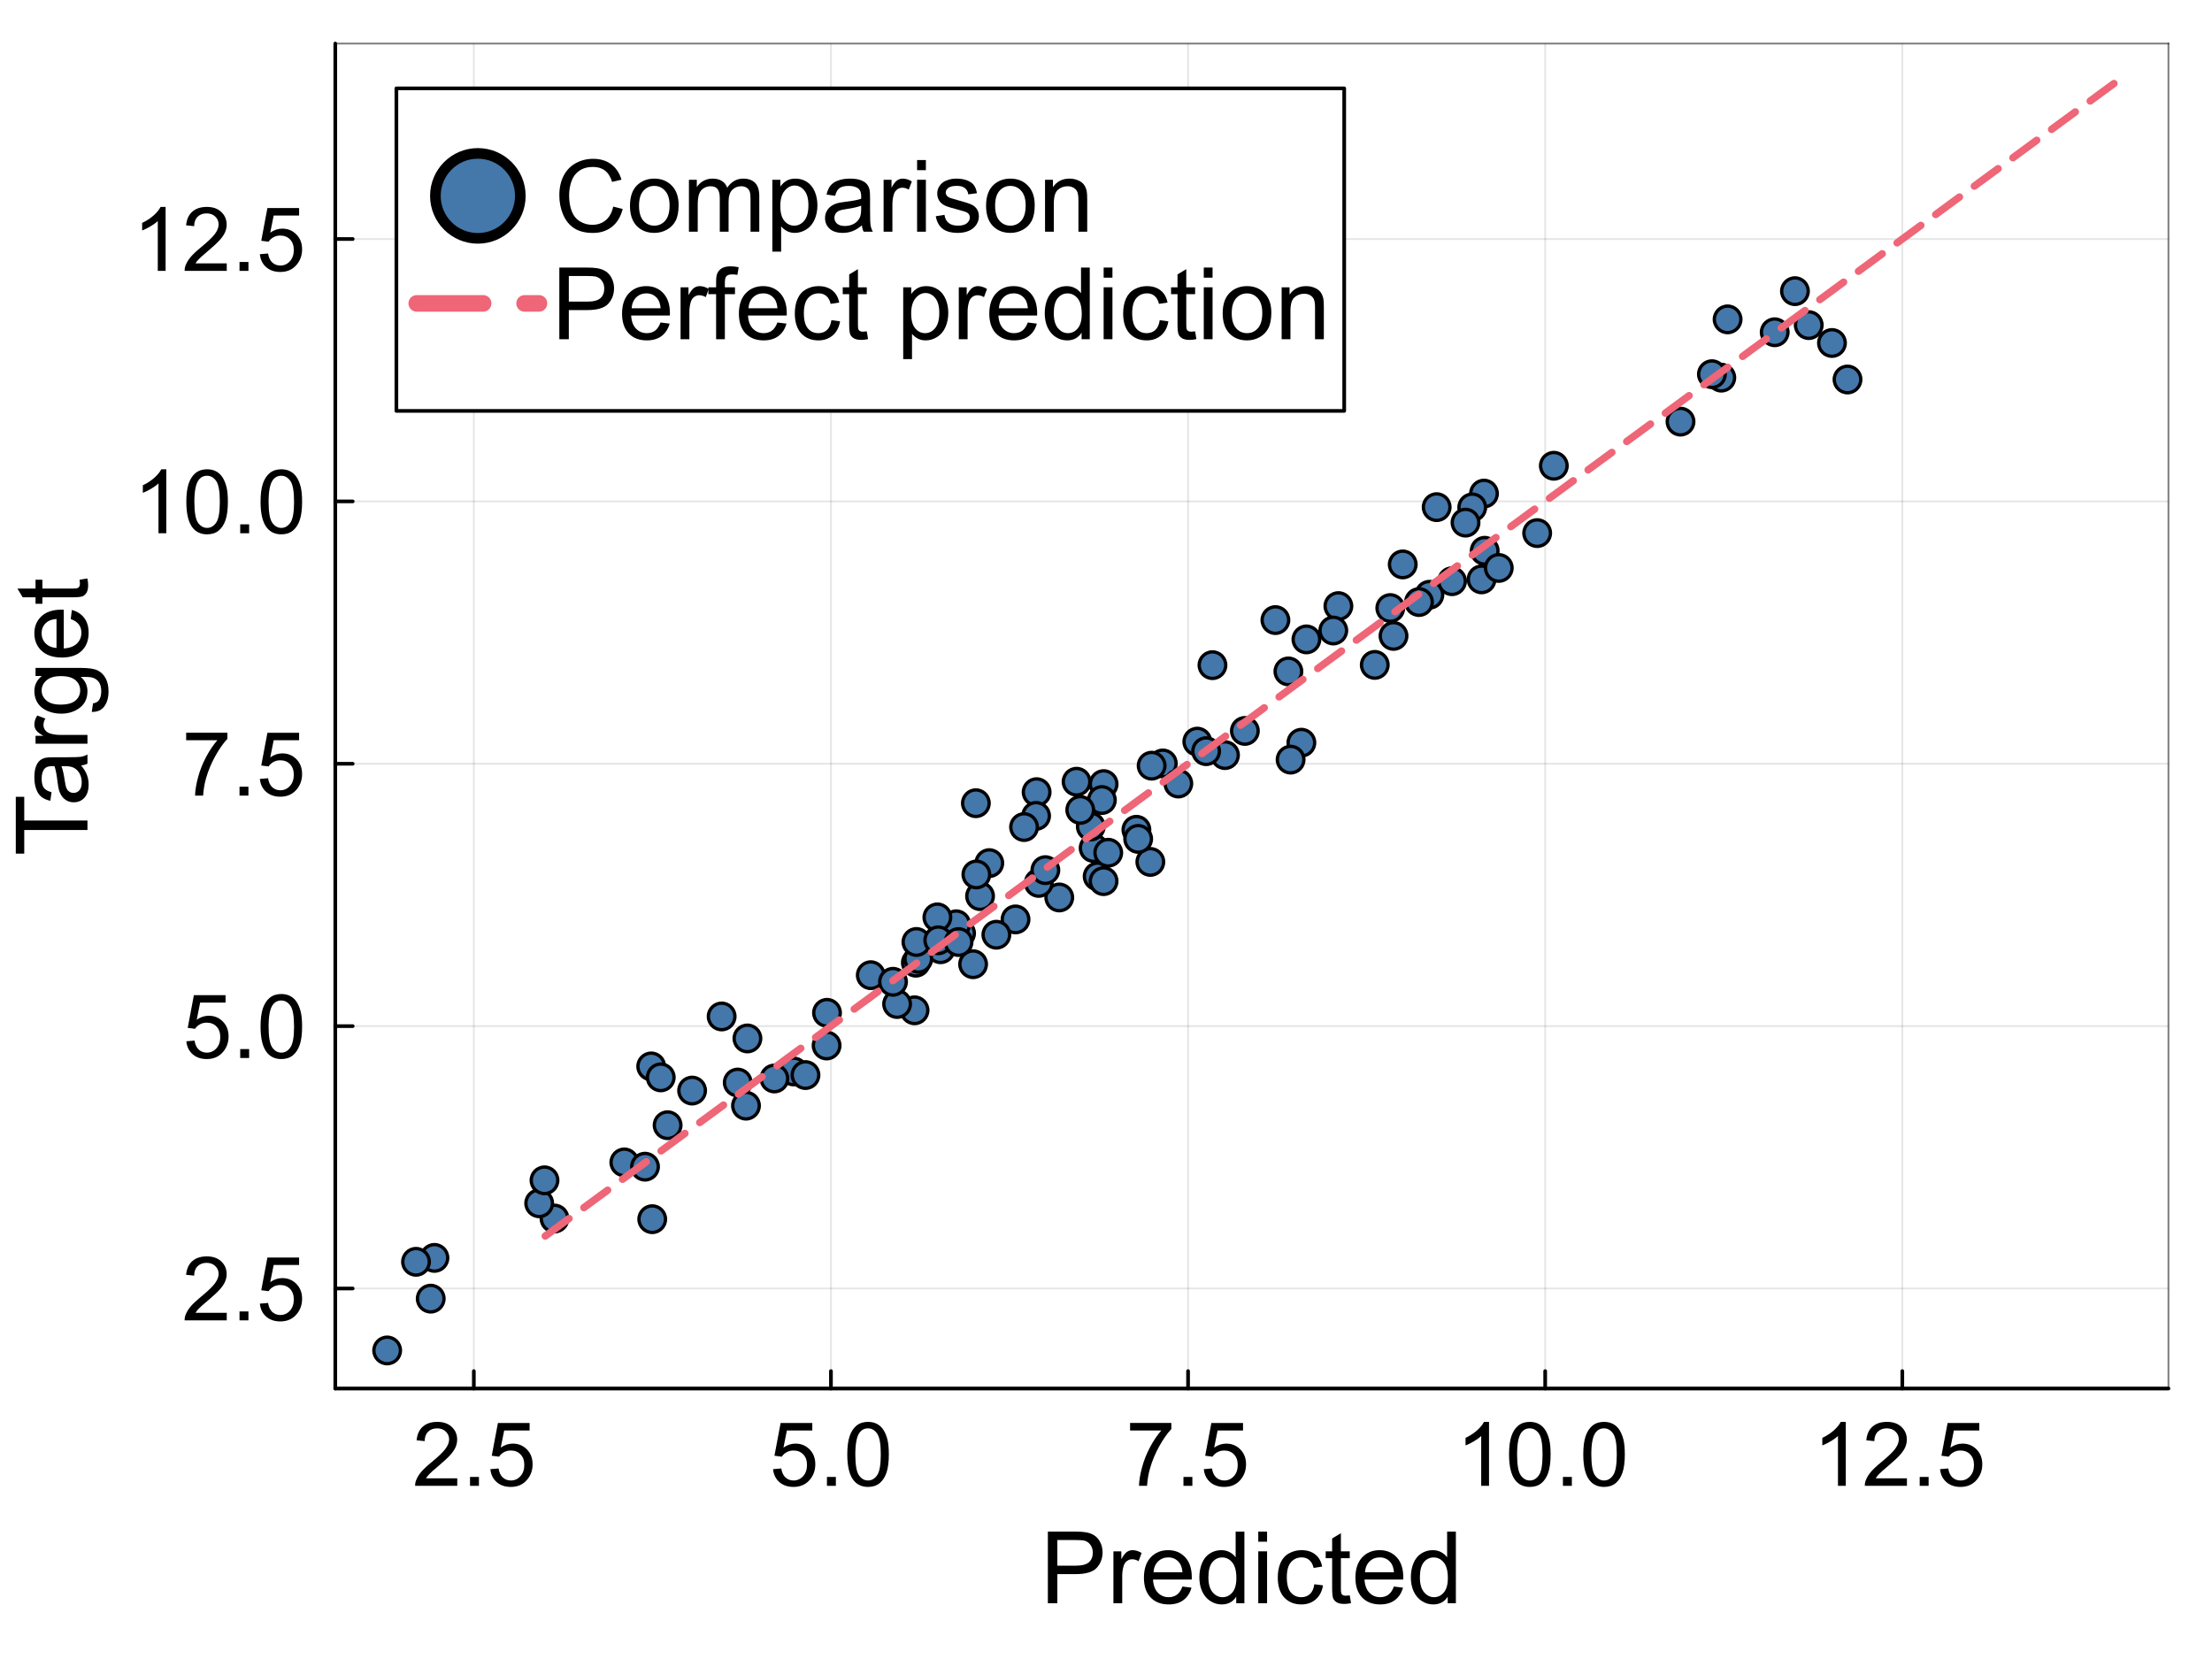 <?xml version="1.0" encoding="utf-8"?>
<svg xmlns="http://www.w3.org/2000/svg" xmlns:xlink="http://www.w3.org/1999/xlink" width="600" height="450" viewBox="0 0 2400 1800">
<rect x="0" y="0" width="2400" height="1800" fill="#333333" stroke="none"/>
<defs>
  <clipPath id="clip060">
    <rect x="0" y="0" width="2400" height="1800"/>
  </clipPath>
</defs>
<path clip-path="url(#clip060)" d="M0 1800 L2400 1800 L2400 0 L0 0  Z" fill="#ffffff" fill-rule="evenodd" fill-opacity="1"/>
<defs>
  <clipPath id="clip061">
    <rect x="480" y="0" width="1681" height="1681"/>
  </clipPath>
</defs>
<path clip-path="url(#clip060)" d="M363.775 1506.52 L2352.76 1506.52 L2352.76 47.244 L363.775 47.244  Z" fill="#ffffff" fill-rule="evenodd" fill-opacity="1"/>
<defs>
  <clipPath id="clip062">
    <rect x="363" y="47" width="1990" height="1460"/>
  </clipPath>
</defs>
<polyline clip-path="url(#clip062)" style="stroke:#000000; stroke-linecap:round; stroke-linejoin:round; stroke-width:2; stroke-opacity:0.1; fill:none" points="514.101,1506.52 514.101,47.244 "/>
<polyline clip-path="url(#clip062)" style="stroke:#000000; stroke-linecap:round; stroke-linejoin:round; stroke-width:2; stroke-opacity:0.1; fill:none" points="901.571,1506.52 901.571,47.244 "/>
<polyline clip-path="url(#clip062)" style="stroke:#000000; stroke-linecap:round; stroke-linejoin:round; stroke-width:2; stroke-opacity:0.1; fill:none" points="1289.04,1506.52 1289.04,47.244 "/>
<polyline clip-path="url(#clip062)" style="stroke:#000000; stroke-linecap:round; stroke-linejoin:round; stroke-width:2; stroke-opacity:0.1; fill:none" points="1676.51,1506.52 1676.51,47.244 "/>
<polyline clip-path="url(#clip062)" style="stroke:#000000; stroke-linecap:round; stroke-linejoin:round; stroke-width:2; stroke-opacity:0.1; fill:none" points="2063.98,1506.52 2063.98,47.244 "/>
<polyline clip-path="url(#clip062)" style="stroke:#000000; stroke-linecap:round; stroke-linejoin:round; stroke-width:2; stroke-opacity:0.1; fill:none" points="363.775,1398 2352.76,1398 "/>
<polyline clip-path="url(#clip062)" style="stroke:#000000; stroke-linecap:round; stroke-linejoin:round; stroke-width:2; stroke-opacity:0.1; fill:none" points="363.775,1113.34 2352.76,1113.34 "/>
<polyline clip-path="url(#clip062)" style="stroke:#000000; stroke-linecap:round; stroke-linejoin:round; stroke-width:2; stroke-opacity:0.1; fill:none" points="363.775,828.673 2352.76,828.673 "/>
<polyline clip-path="url(#clip062)" style="stroke:#000000; stroke-linecap:round; stroke-linejoin:round; stroke-width:2; stroke-opacity:0.1; fill:none" points="363.775,544.008 2352.76,544.008 "/>
<polyline clip-path="url(#clip062)" style="stroke:#000000; stroke-linecap:round; stroke-linejoin:round; stroke-width:2; stroke-opacity:0.1; fill:none" points="363.775,259.343 2352.76,259.343 "/>
<polyline clip-path="url(#clip060)" style="stroke:#000000; stroke-linecap:round; stroke-linejoin:round; stroke-width:4; stroke-opacity:1; fill:none" points="363.775,1506.52 2352.76,1506.52 "/>
<polyline clip-path="url(#clip060)" style="stroke:#000000; stroke-linecap:round; stroke-linejoin:round; stroke-width:2; stroke-opacity:0.5; fill:none" points="363.775,47.244 2352.76,47.244 "/>
<polyline clip-path="url(#clip060)" style="stroke:#000000; stroke-linecap:round; stroke-linejoin:round; stroke-width:4; stroke-opacity:1; fill:none" points="514.101,1506.52 514.101,1487.63 "/>
<polyline clip-path="url(#clip060)" style="stroke:#000000; stroke-linecap:round; stroke-linejoin:round; stroke-width:4; stroke-opacity:1; fill:none" points="901.571,1506.52 901.571,1487.63 "/>
<polyline clip-path="url(#clip060)" style="stroke:#000000; stroke-linecap:round; stroke-linejoin:round; stroke-width:4; stroke-opacity:1; fill:none" points="1289.04,1506.52 1289.04,1487.63 "/>
<polyline clip-path="url(#clip060)" style="stroke:#000000; stroke-linecap:round; stroke-linejoin:round; stroke-width:4; stroke-opacity:1; fill:none" points="1676.51,1506.52 1676.51,1487.63 "/>
<polyline clip-path="url(#clip060)" style="stroke:#000000; stroke-linecap:round; stroke-linejoin:round; stroke-width:4; stroke-opacity:1; fill:none" points="2063.98,1506.52 2063.98,1487.63 "/>
<path clip-path="url(#clip060)" d="M496.114 1603.97 L496.114 1612.12 L450.426 1612.12 Q450.332 1609.06 451.417 1606.23 Q453.161 1601.56 456.98 1597.04 Q460.846 1592.51 468.107 1586.57 Q479.376 1577.33 483.336 1571.95 Q487.297 1566.53 487.297 1561.72 Q487.297 1556.68 483.666 1553.24 Q480.083 1549.75 474.284 1549.75 Q468.154 1549.75 464.477 1553.42 Q460.799 1557.1 460.752 1563.61 L452.029 1562.71 Q452.925 1552.95 458.772 1547.86 Q464.618 1542.72 474.472 1542.72 Q484.421 1542.72 490.22 1548.24 Q496.019 1553.75 496.019 1561.91 Q496.019 1566.06 494.322 1570.07 Q492.625 1574.07 488.664 1578.51 Q484.751 1582.94 475.604 1590.67 Q467.966 1597.08 465.797 1599.39 Q463.628 1601.66 462.214 1603.97 L496.114 1603.97 Z" fill="#000000" fill-rule="nonzero" fill-opacity="1" /><path clip-path="url(#clip060)" d="M509.975 1612.12 L509.975 1602.46 L519.641 1602.46 L519.641 1612.12 L509.975 1612.12 Z" fill="#000000" fill-rule="nonzero" fill-opacity="1" /><path clip-path="url(#clip060)" d="M532.041 1594.02 L540.952 1593.26 Q541.942 1599.77 545.525 1603.07 Q549.156 1606.32 554.248 1606.32 Q560.377 1606.32 564.621 1601.7 Q568.864 1597.08 568.864 1589.45 Q568.864 1582.18 564.762 1577.99 Q560.707 1573.79 554.106 1573.79 Q550.005 1573.79 546.704 1575.68 Q543.404 1577.52 541.518 1580.49 L533.55 1579.45 L540.245 1543.95 L574.616 1543.95 L574.616 1552.06 L547.034 1552.06 L543.309 1570.63 Q549.533 1566.3 556.37 1566.3 Q565.422 1566.3 571.646 1572.57 Q577.869 1578.84 577.869 1588.69 Q577.869 1598.07 572.4 1604.91 Q565.752 1613.3 554.248 1613.3 Q544.818 1613.3 538.83 1608.02 Q532.89 1602.74 532.041 1594.02 Z" fill="#000000" fill-rule="nonzero" fill-opacity="1" /><path clip-path="url(#clip060)" d="M838.769 1594.02 L847.68 1593.26 Q848.67 1599.77 852.253 1603.07 Q855.884 1606.32 860.976 1606.32 Q867.105 1606.32 871.349 1601.7 Q875.592 1597.08 875.592 1589.45 Q875.592 1582.18 871.49 1577.99 Q867.435 1573.79 860.835 1573.79 Q856.733 1573.79 853.432 1575.68 Q850.132 1577.52 848.246 1580.49 L840.278 1579.45 L846.973 1543.95 L881.344 1543.95 L881.344 1552.06 L853.762 1552.06 L850.037 1570.63 Q856.261 1566.3 863.098 1566.3 Q872.15 1566.3 878.374 1572.57 Q884.597 1578.84 884.597 1588.69 Q884.597 1598.07 879.128 1604.91 Q872.48 1613.3 860.976 1613.3 Q851.546 1613.3 845.558 1608.02 Q839.618 1602.74 838.769 1594.02 Z" fill="#000000" fill-rule="nonzero" fill-opacity="1" /><path clip-path="url(#clip060)" d="M897.233 1612.12 L897.233 1602.46 L906.899 1602.46 L906.899 1612.12 L897.233 1612.12 Z" fill="#000000" fill-rule="nonzero" fill-opacity="1" /><path clip-path="url(#clip060)" d="M919.299 1578.04 Q919.299 1565.78 921.798 1558.33 Q924.344 1550.83 929.294 1546.78 Q934.292 1542.72 941.836 1542.72 Q947.4 1542.72 951.596 1544.98 Q955.792 1547.2 958.527 1551.44 Q961.261 1555.64 962.817 1561.72 Q964.373 1567.76 964.373 1578.04 Q964.373 1590.2 961.874 1597.7 Q959.375 1605.15 954.378 1609.25 Q949.427 1613.3 941.836 1613.3 Q931.84 1613.3 926.136 1606.14 Q919.299 1597.51 919.299 1578.04 M928.021 1578.04 Q928.021 1595.06 931.982 1600.71 Q935.99 1606.32 941.836 1606.32 Q947.682 1606.32 951.643 1600.67 Q955.651 1595.01 955.651 1578.04 Q955.651 1560.97 951.643 1555.36 Q947.682 1549.75 941.742 1549.75 Q935.895 1549.75 932.406 1554.7 Q928.021 1561.01 928.021 1578.04 Z" fill="#000000" fill-rule="nonzero" fill-opacity="1" /><path clip-path="url(#clip060)" d="M1226.14 1552.06 L1226.14 1543.9 L1270.89 1543.9 L1270.89 1550.5 Q1264.29 1557.53 1257.78 1569.17 Q1251.32 1580.82 1247.79 1593.12 Q1245.24 1601.8 1244.53 1612.12 L1235.81 1612.12 Q1235.95 1603.97 1239.02 1592.42 Q1242.08 1580.86 1247.79 1570.16 Q1253.54 1559.41 1260 1552.06 L1226.14 1552.06 Z" fill="#000000" fill-rule="nonzero" fill-opacity="1" /><path clip-path="url(#clip060)" d="M1284.04 1612.12 L1284.04 1602.46 L1293.71 1602.46 L1293.71 1612.12 L1284.04 1612.12 Z" fill="#000000" fill-rule="nonzero" fill-opacity="1" /><path clip-path="url(#clip060)" d="M1306.11 1594.02 L1315.02 1593.26 Q1316.01 1599.77 1319.59 1603.07 Q1323.22 1606.32 1328.32 1606.32 Q1334.45 1606.32 1338.69 1601.7 Q1342.93 1597.08 1342.93 1589.45 Q1342.93 1582.18 1338.83 1577.99 Q1334.78 1573.79 1328.17 1573.79 Q1324.07 1573.79 1320.77 1575.68 Q1317.47 1577.52 1315.59 1580.49 L1307.62 1579.45 L1314.31 1543.95 L1348.68 1543.95 L1348.68 1552.06 L1321.1 1552.06 L1317.38 1570.63 Q1323.6 1566.3 1330.44 1566.3 Q1339.49 1566.3 1345.71 1572.57 Q1351.94 1578.84 1351.94 1588.69 Q1351.94 1598.07 1346.47 1604.91 Q1339.82 1613.3 1328.32 1613.3 Q1318.89 1613.3 1312.9 1608.02 Q1306.96 1602.74 1306.11 1594.02 Z" fill="#000000" fill-rule="nonzero" fill-opacity="1" /><path clip-path="url(#clip060)" d="M1615.57 1612.12 L1607.09 1612.12 L1607.09 1558.04 Q1604.02 1560.97 1599.02 1563.89 Q1594.07 1566.81 1590.11 1568.28 L1590.11 1560.07 Q1597.23 1556.72 1602.56 1551.96 Q1607.89 1547.2 1610.1 1542.72 L1615.57 1542.72 L1615.57 1612.12 Z" fill="#000000" fill-rule="nonzero" fill-opacity="1" /><path clip-path="url(#clip060)" d="M1637.31 1578.04 Q1637.31 1565.78 1639.81 1558.33 Q1642.35 1550.83 1647.3 1546.78 Q1652.3 1542.72 1659.84 1542.72 Q1665.41 1542.72 1669.6 1544.98 Q1673.8 1547.2 1676.54 1551.44 Q1679.27 1555.64 1680.83 1561.72 Q1682.38 1567.76 1682.38 1578.04 Q1682.38 1590.2 1679.88 1597.7 Q1677.38 1605.15 1672.39 1609.25 Q1667.44 1613.3 1659.84 1613.3 Q1649.85 1613.3 1644.14 1606.14 Q1637.31 1597.51 1637.31 1578.04 M1646.03 1578.04 Q1646.03 1595.06 1649.99 1600.71 Q1654 1606.32 1659.84 1606.32 Q1665.69 1606.32 1669.65 1600.67 Q1673.66 1595.01 1673.66 1578.04 Q1673.66 1560.97 1669.65 1555.36 Q1665.69 1549.75 1659.75 1549.75 Q1653.9 1549.75 1650.41 1554.7 Q1646.03 1561.01 1646.03 1578.04 Z" fill="#000000" fill-rule="nonzero" fill-opacity="1" /><path clip-path="url(#clip060)" d="M1695.77 1612.12 L1695.77 1602.46 L1705.44 1602.46 L1705.44 1612.12 L1695.77 1612.12 Z" fill="#000000" fill-rule="nonzero" fill-opacity="1" /><path clip-path="url(#clip060)" d="M1717.84 1578.04 Q1717.84 1565.78 1720.34 1558.33 Q1722.88 1550.83 1727.83 1546.78 Q1732.83 1542.72 1740.37 1542.72 Q1745.94 1542.72 1750.13 1544.98 Q1754.33 1547.2 1757.07 1551.44 Q1759.8 1555.64 1761.36 1561.72 Q1762.91 1567.76 1762.91 1578.04 Q1762.91 1590.2 1760.41 1597.7 Q1757.91 1605.15 1752.92 1609.25 Q1747.97 1613.3 1740.37 1613.3 Q1730.38 1613.3 1724.67 1606.14 Q1717.84 1597.51 1717.84 1578.04 M1726.56 1578.04 Q1726.56 1595.06 1730.52 1600.71 Q1734.53 1606.32 1740.37 1606.32 Q1746.22 1606.32 1750.18 1600.67 Q1754.19 1595.01 1754.19 1578.04 Q1754.19 1560.97 1750.18 1555.36 Q1746.22 1549.75 1740.28 1549.75 Q1734.43 1549.75 1730.94 1554.7 Q1726.56 1561.01 1726.56 1578.04 Z" fill="#000000" fill-rule="nonzero" fill-opacity="1" /><path clip-path="url(#clip060)" d="M2002.66 1612.12 L1994.18 1612.12 L1994.18 1558.04 Q1991.11 1560.97 1986.12 1563.89 Q1981.17 1566.81 1977.2 1568.28 L1977.2 1560.07 Q1984.32 1556.72 1989.65 1551.96 Q1994.98 1547.2 1997.2 1542.72 L2002.66 1542.72 L2002.66 1612.12 Z" fill="#000000" fill-rule="nonzero" fill-opacity="1" /><path clip-path="url(#clip060)" d="M2069 1603.97 L2069 1612.12 L2023.32 1612.12 Q2023.22 1609.06 2024.31 1606.23 Q2026.05 1601.56 2029.87 1597.04 Q2033.74 1592.51 2041 1586.57 Q2052.27 1577.33 2056.23 1571.95 Q2060.19 1566.53 2060.19 1561.72 Q2060.19 1556.68 2056.56 1553.24 Q2052.97 1549.75 2047.17 1549.75 Q2041.04 1549.75 2037.37 1553.42 Q2033.69 1557.1 2033.64 1563.61 L2024.92 1562.71 Q2025.81 1552.95 2031.66 1547.86 Q2037.51 1542.72 2047.36 1542.72 Q2057.31 1542.72 2063.11 1548.24 Q2068.91 1553.75 2068.91 1561.91 Q2068.91 1566.06 2067.21 1570.07 Q2065.51 1574.07 2061.55 1578.51 Q2057.64 1582.94 2048.49 1590.67 Q2040.86 1597.08 2038.69 1599.39 Q2036.52 1601.66 2035.1 1603.97 L2069 1603.97 Z" fill="#000000" fill-rule="nonzero" fill-opacity="1" /><path clip-path="url(#clip060)" d="M2082.86 1612.12 L2082.86 1602.46 L2092.53 1602.46 L2092.53 1612.12 L2082.86 1612.12 Z" fill="#000000" fill-rule="nonzero" fill-opacity="1" /><path clip-path="url(#clip060)" d="M2104.93 1594.02 L2113.84 1593.26 Q2114.83 1599.77 2118.42 1603.07 Q2122.05 1606.32 2127.14 1606.32 Q2133.27 1606.32 2137.51 1601.7 Q2141.75 1597.08 2141.75 1589.45 Q2141.75 1582.18 2137.65 1577.99 Q2133.6 1573.79 2127 1573.79 Q2122.89 1573.79 2119.59 1575.68 Q2116.29 1577.52 2114.41 1580.49 L2106.44 1579.45 L2113.13 1543.95 L2147.51 1543.95 L2147.51 1552.06 L2119.92 1552.06 L2116.2 1570.63 Q2122.42 1566.3 2129.26 1566.3 Q2138.31 1566.3 2144.54 1572.57 Q2150.76 1578.84 2150.76 1588.69 Q2150.76 1598.07 2145.29 1604.91 Q2138.64 1613.3 2127.14 1613.3 Q2117.71 1613.3 2111.72 1608.02 Q2105.78 1602.74 2104.93 1594.02 Z" fill="#000000" fill-rule="nonzero" fill-opacity="1" /><path clip-path="url(#clip060)" d="M1136.92 1739.52 L1136.92 1661.76 L1166.25 1661.76 Q1174 1661.76 1178.08 1662.5 Q1183.81 1663.45 1187.68 1666.16 Q1191.55 1668.81 1193.89 1673.64 Q1196.27 1678.46 1196.27 1684.25 Q1196.27 1694.16 1189.96 1701.06 Q1183.65 1707.9 1167.15 1707.9 L1147.21 1707.9 L1147.21 1739.52 L1136.92 1739.52 M1147.21 1698.73 L1167.31 1698.73 Q1177.28 1698.73 1181.48 1695.01 Q1185.67 1691.3 1185.67 1684.56 Q1185.67 1679.68 1183.17 1676.24 Q1180.73 1672.74 1176.7 1671.62 Q1174.1 1670.93 1167.1 1670.93 L1147.21 1670.93 L1147.21 1698.73 Z" fill="#000000" fill-rule="nonzero" fill-opacity="1" /><path clip-path="url(#clip060)" d="M1208.05 1739.52 L1208.05 1683.18 L1216.64 1683.18 L1216.64 1691.72 Q1219.93 1685.73 1222.69 1683.82 Q1225.5 1681.91 1228.84 1681.91 Q1233.67 1681.91 1238.65 1684.99 L1235.37 1693.85 Q1231.87 1691.78 1228.36 1691.78 Q1225.24 1691.78 1222.74 1693.69 Q1220.25 1695.54 1219.19 1698.89 Q1217.6 1703.98 1217.6 1710.02 L1217.6 1739.52 L1208.05 1739.52 Z" fill="#000000" fill-rule="nonzero" fill-opacity="1" /><path clip-path="url(#clip060)" d="M1282.89 1721.38 L1292.76 1722.6 Q1290.42 1731.24 1284.11 1736.01 Q1277.8 1740.79 1267.99 1740.79 Q1255.63 1740.79 1248.36 1733.2 Q1241.15 1725.57 1241.15 1711.83 Q1241.15 1697.61 1248.47 1689.76 Q1255.79 1681.91 1267.46 1681.91 Q1278.75 1681.91 1285.92 1689.6 Q1293.08 1697.29 1293.08 1711.24 Q1293.08 1712.09 1293.02 1713.79 L1251.01 1713.79 Q1251.54 1723.07 1256.26 1728.01 Q1260.99 1732.94 1268.04 1732.94 Q1273.29 1732.94 1277 1730.18 Q1280.72 1727.42 1282.89 1721.38 M1251.54 1705.94 L1283 1705.94 Q1282.36 1698.83 1279.39 1695.28 Q1274.83 1689.76 1267.56 1689.76 Q1260.99 1689.76 1256.48 1694.16 Q1252.02 1698.57 1251.54 1705.94 Z" fill="#000000" fill-rule="nonzero" fill-opacity="1" /><path clip-path="url(#clip060)" d="M1341.29 1739.52 L1341.29 1732.41 Q1335.93 1740.79 1325.54 1740.79 Q1318.8 1740.79 1313.13 1737.08 Q1307.5 1733.36 1304.37 1726.73 Q1301.3 1720.05 1301.3 1711.4 Q1301.3 1702.97 1304.11 1696.13 Q1306.92 1689.23 1312.54 1685.57 Q1318.17 1681.91 1325.11 1681.91 Q1330.21 1681.91 1334.18 1684.09 Q1338.16 1686.21 1340.66 1689.66 L1340.66 1661.76 L1350.15 1661.76 L1350.15 1739.52 L1341.29 1739.52 M1311.11 1711.4 Q1311.11 1722.22 1315.67 1727.58 Q1320.23 1732.94 1326.44 1732.94 Q1332.7 1732.94 1337.05 1727.85 Q1341.45 1722.7 1341.45 1712.2 Q1341.45 1700.64 1337 1695.23 Q1332.54 1689.82 1326.02 1689.82 Q1319.65 1689.82 1315.35 1695.01 Q1311.11 1700.21 1311.11 1711.4 Z" fill="#000000" fill-rule="nonzero" fill-opacity="1" /><path clip-path="url(#clip060)" d="M1365.21 1672.74 L1365.21 1661.76 L1374.76 1661.76 L1374.76 1672.74 L1365.21 1672.74 M1365.21 1739.52 L1365.21 1683.18 L1374.76 1683.18 L1374.76 1739.52 L1365.21 1739.52 Z" fill="#000000" fill-rule="nonzero" fill-opacity="1" /><path clip-path="url(#clip060)" d="M1426.05 1718.88 L1435.44 1720.1 Q1433.9 1729.81 1427.54 1735.33 Q1421.23 1740.79 1412 1740.79 Q1400.43 1740.79 1393.38 1733.26 Q1386.38 1725.67 1386.38 1711.56 Q1386.38 1702.44 1389.4 1695.6 Q1392.42 1688.75 1398.58 1685.36 Q1404.78 1681.91 1412.05 1681.91 Q1421.23 1681.91 1427.06 1686.58 Q1432.9 1691.19 1434.54 1699.73 L1425.26 1701.17 Q1423.93 1695.49 1420.54 1692.63 Q1417.2 1689.76 1412.42 1689.76 Q1405.21 1689.76 1400.7 1694.96 Q1396.19 1700.11 1396.19 1711.3 Q1396.19 1722.65 1400.54 1727.79 Q1404.89 1732.94 1411.89 1732.94 Q1417.51 1732.94 1421.28 1729.49 Q1425.05 1726.04 1426.05 1718.88 Z" fill="#000000" fill-rule="nonzero" fill-opacity="1" /><path clip-path="url(#clip060)" d="M1464.46 1730.98 L1465.83 1739.41 Q1461.8 1740.26 1458.62 1740.26 Q1453.42 1740.26 1450.56 1738.61 Q1447.69 1736.97 1446.53 1734.32 Q1445.36 1731.61 1445.36 1723.02 L1445.36 1690.61 L1438.36 1690.61 L1438.36 1683.18 L1445.36 1683.18 L1445.36 1669.23 L1454.86 1663.51 L1454.86 1683.18 L1464.46 1683.18 L1464.46 1690.61 L1454.86 1690.61 L1454.86 1723.55 Q1454.86 1727.63 1455.33 1728.8 Q1455.86 1729.97 1456.98 1730.66 Q1458.14 1731.35 1460.27 1731.35 Q1461.86 1731.35 1464.46 1730.98 Z" fill="#000000" fill-rule="nonzero" fill-opacity="1" /><path clip-path="url(#clip060)" d="M1512.35 1721.38 L1522.22 1722.6 Q1519.89 1731.24 1513.57 1736.01 Q1507.26 1740.79 1497.45 1740.79 Q1485.09 1740.79 1477.82 1733.2 Q1470.61 1725.57 1470.61 1711.83 Q1470.61 1697.61 1477.93 1689.76 Q1485.25 1681.91 1496.92 1681.91 Q1508.22 1681.91 1515.38 1689.6 Q1522.54 1697.29 1522.54 1711.24 Q1522.54 1712.09 1522.48 1713.79 L1480.47 1713.79 Q1481.01 1723.07 1485.73 1728.01 Q1490.45 1732.94 1497.5 1732.94 Q1502.75 1732.94 1506.47 1730.18 Q1510.18 1727.42 1512.35 1721.38 M1481.01 1705.94 L1512.46 1705.94 Q1511.82 1698.83 1508.85 1695.28 Q1504.29 1689.76 1497.02 1689.76 Q1490.45 1689.76 1485.94 1694.16 Q1481.48 1698.57 1481.01 1705.94 Z" fill="#000000" fill-rule="nonzero" fill-opacity="1" /><path clip-path="url(#clip060)" d="M1570.75 1739.52 L1570.75 1732.41 Q1565.4 1740.79 1555 1740.79 Q1548.26 1740.79 1542.59 1737.08 Q1536.96 1733.36 1533.84 1726.73 Q1530.76 1720.05 1530.76 1711.4 Q1530.76 1702.97 1533.57 1696.13 Q1536.38 1689.23 1542 1685.57 Q1547.63 1681.91 1554.57 1681.91 Q1559.67 1681.91 1563.64 1684.09 Q1567.62 1686.21 1570.12 1689.66 L1570.12 1661.76 L1579.61 1661.76 L1579.61 1739.52 L1570.75 1739.52 M1540.57 1711.4 Q1540.57 1722.22 1545.13 1727.58 Q1549.69 1732.94 1555.9 1732.94 Q1562.16 1732.94 1566.51 1727.85 Q1570.91 1722.7 1570.91 1712.2 Q1570.91 1700.64 1566.46 1695.23 Q1562 1689.82 1555.48 1689.82 Q1549.11 1689.82 1544.81 1695.01 Q1540.57 1700.21 1540.57 1711.4 Z" fill="#000000" fill-rule="nonzero" fill-opacity="1" /><polyline clip-path="url(#clip060)" style="stroke:#000000; stroke-linecap:round; stroke-linejoin:round; stroke-width:4; stroke-opacity:1; fill:none" points="363.775,1506.52 363.775,47.244 "/>
<polyline clip-path="url(#clip060)" style="stroke:#000000; stroke-linecap:round; stroke-linejoin:round; stroke-width:2; stroke-opacity:0.5; fill:none" points="2352.76,1506.52 2352.76,47.244 "/>
<polyline clip-path="url(#clip060)" style="stroke:#000000; stroke-linecap:round; stroke-linejoin:round; stroke-width:4; stroke-opacity:1; fill:none" points="363.775,1398 382.672,1398 "/>
<polyline clip-path="url(#clip060)" style="stroke:#000000; stroke-linecap:round; stroke-linejoin:round; stroke-width:4; stroke-opacity:1; fill:none" points="363.775,1113.34 382.672,1113.34 "/>
<polyline clip-path="url(#clip060)" style="stroke:#000000; stroke-linecap:round; stroke-linejoin:round; stroke-width:4; stroke-opacity:1; fill:none" points="363.775,828.673 382.672,828.673 "/>
<polyline clip-path="url(#clip060)" style="stroke:#000000; stroke-linecap:round; stroke-linejoin:round; stroke-width:4; stroke-opacity:1; fill:none" points="363.775,544.008 382.672,544.008 "/>
<polyline clip-path="url(#clip060)" style="stroke:#000000; stroke-linecap:round; stroke-linejoin:round; stroke-width:4; stroke-opacity:1; fill:none" points="363.775,259.343 382.672,259.343 "/>
<path clip-path="url(#clip060)" d="M246.019 1424.41 L246.019 1432.56 L200.332 1432.56 Q200.237 1429.5 201.322 1426.67 Q203.066 1422 206.885 1417.47 Q210.751 1412.95 218.012 1407.01 Q229.281 1397.77 233.241 1392.39 Q237.202 1386.97 237.202 1382.16 Q237.202 1377.12 233.571 1373.67 Q229.988 1370.18 224.189 1370.18 Q218.06 1370.18 214.382 1373.86 Q210.704 1377.54 210.657 1384.05 L201.935 1383.15 Q202.83 1373.39 208.677 1368.3 Q214.523 1363.16 224.377 1363.16 Q234.326 1363.16 240.125 1368.68 Q245.924 1374.19 245.924 1382.35 Q245.924 1386.5 244.227 1390.51 Q242.53 1394.51 238.569 1398.95 Q234.656 1403.38 225.509 1411.11 Q217.871 1417.52 215.702 1419.83 Q213.533 1422.1 212.119 1424.41 L246.019 1424.41 Z" fill="#000000" fill-rule="nonzero" fill-opacity="1" /><path clip-path="url(#clip060)" d="M259.88 1432.56 L259.88 1422.9 L269.546 1422.9 L269.546 1432.56 L259.88 1432.56 Z" fill="#000000" fill-rule="nonzero" fill-opacity="1" /><path clip-path="url(#clip060)" d="M281.946 1414.46 L290.857 1413.7 Q291.847 1420.21 295.431 1423.51 Q299.061 1426.76 304.153 1426.76 Q310.282 1426.76 314.526 1422.14 Q318.769 1417.52 318.769 1409.88 Q318.769 1402.62 314.667 1398.43 Q310.612 1394.23 304.012 1394.23 Q299.91 1394.23 296.609 1396.12 Q293.309 1397.95 291.423 1400.93 L283.455 1399.89 L290.15 1364.39 L324.521 1364.39 L324.521 1372.49 L296.939 1372.49 L293.215 1391.07 Q299.438 1386.73 306.275 1386.73 Q315.327 1386.73 321.551 1393 Q327.775 1399.28 327.775 1409.13 Q327.775 1418.51 322.305 1425.35 Q315.657 1433.74 304.153 1433.74 Q294.723 1433.74 288.735 1428.46 Q282.795 1423.18 281.946 1414.46 Z" fill="#000000" fill-rule="nonzero" fill-opacity="1" /><path clip-path="url(#clip060)" d="M202.17 1129.79 L211.081 1129.04 Q212.072 1135.54 215.655 1138.84 Q219.285 1142.1 224.377 1142.1 Q230.507 1142.1 234.75 1137.48 Q238.994 1132.86 238.994 1125.22 Q238.994 1117.96 234.892 1113.76 Q230.837 1109.57 224.236 1109.57 Q220.134 1109.57 216.834 1111.45 Q213.533 1113.29 211.647 1116.26 L203.679 1115.22 L210.374 1079.72 L244.746 1079.72 L244.746 1087.83 L217.164 1087.83 L213.439 1106.41 Q219.663 1102.07 226.499 1102.07 Q235.552 1102.07 241.775 1108.34 Q247.999 1114.61 247.999 1124.46 Q247.999 1133.85 242.53 1140.68 Q235.882 1149.08 224.377 1149.08 Q214.948 1149.08 208.96 1143.8 Q203.019 1138.51 202.17 1129.79 Z" fill="#000000" fill-rule="nonzero" fill-opacity="1" /><path clip-path="url(#clip060)" d="M260.635 1147.9 L260.635 1138.23 L270.3 1138.23 L270.3 1147.9 L260.635 1147.9 Z" fill="#000000" fill-rule="nonzero" fill-opacity="1" /><path clip-path="url(#clip060)" d="M282.7 1113.81 Q282.7 1101.55 285.199 1094.1 Q287.745 1086.6 292.696 1082.55 Q297.694 1078.49 305.237 1078.49 Q310.801 1078.49 314.997 1080.76 Q319.193 1082.97 321.928 1087.22 Q324.663 1091.41 326.219 1097.5 Q327.775 1103.53 327.775 1113.81 Q327.775 1125.97 325.276 1133.47 Q322.777 1140.92 317.779 1145.02 Q312.828 1149.08 305.237 1149.08 Q295.242 1149.08 289.537 1141.91 Q282.7 1133.28 282.7 1113.81 M291.423 1113.81 Q291.423 1130.83 295.383 1136.49 Q299.391 1142.1 305.237 1142.1 Q311.084 1142.1 315.044 1136.44 Q319.052 1130.78 319.052 1113.81 Q319.052 1096.74 315.044 1091.13 Q311.084 1085.52 305.143 1085.52 Q299.297 1085.52 295.808 1090.47 Q291.423 1096.79 291.423 1113.81 Z" fill="#000000" fill-rule="nonzero" fill-opacity="1" /><path clip-path="url(#clip060)" d="M201.982 803.165 L201.982 795.009 L246.726 795.009 L246.726 801.609 Q240.125 808.634 233.619 820.28 Q227.159 831.926 223.623 844.232 Q221.077 852.907 220.37 863.233 L211.647 863.233 Q211.789 855.076 214.853 843.525 Q217.918 831.973 223.623 821.27 Q229.375 810.52 235.835 803.165 L201.982 803.165 Z" fill="#000000" fill-rule="nonzero" fill-opacity="1" /><path clip-path="url(#clip060)" d="M259.88 863.233 L259.88 853.567 L269.546 853.567 L269.546 863.233 L259.88 863.233 Z" fill="#000000" fill-rule="nonzero" fill-opacity="1" /><path clip-path="url(#clip060)" d="M281.946 845.128 L290.857 844.373 Q291.847 850.88 295.431 854.18 Q299.061 857.433 304.153 857.433 Q310.282 857.433 314.526 852.813 Q318.769 848.192 318.769 840.554 Q318.769 833.293 314.667 829.097 Q310.612 824.901 304.012 824.901 Q299.91 824.901 296.609 826.787 Q293.309 828.626 291.423 831.596 L283.455 830.559 L290.15 795.056 L324.521 795.056 L324.521 803.165 L296.939 803.165 L293.215 821.742 Q299.438 817.404 306.275 817.404 Q315.327 817.404 321.551 823.675 Q327.775 829.946 327.775 839.8 Q327.775 849.182 322.305 856.019 Q315.657 864.411 304.153 864.411 Q294.723 864.411 288.735 859.131 Q282.795 853.85 281.946 845.128 Z" fill="#000000" fill-rule="nonzero" fill-opacity="1" /><path clip-path="url(#clip060)" d="M180.435 578.568 L171.948 578.568 L171.948 524.488 Q168.883 527.412 163.886 530.335 Q158.935 533.258 154.975 534.72 L154.975 526.516 Q162.094 523.168 167.422 518.406 Q172.75 513.644 174.966 509.165 L180.435 509.165 L180.435 578.568 Z" fill="#000000" fill-rule="nonzero" fill-opacity="1" /><path clip-path="url(#clip060)" d="M202.17 544.479 Q202.17 532.221 204.669 524.771 Q207.215 517.275 212.166 513.22 Q217.164 509.165 224.707 509.165 Q230.271 509.165 234.467 511.428 Q238.663 513.644 241.398 517.888 Q244.133 522.084 245.689 528.166 Q247.245 534.201 247.245 544.479 Q247.245 556.644 244.746 564.14 Q242.247 571.59 237.249 575.692 Q232.298 579.747 224.707 579.747 Q214.712 579.747 209.007 572.58 Q202.17 563.952 202.17 544.479 M210.893 544.479 Q210.893 561.5 214.853 567.158 Q218.861 572.769 224.707 572.769 Q230.554 572.769 234.514 567.111 Q238.522 561.453 238.522 544.479 Q238.522 527.412 234.514 521.801 Q230.554 516.19 224.613 516.19 Q218.767 516.19 215.278 521.141 Q210.893 527.459 210.893 544.479 Z" fill="#000000" fill-rule="nonzero" fill-opacity="1" /><path clip-path="url(#clip060)" d="M260.635 578.568 L260.635 568.903 L270.3 568.903 L270.3 578.568 L260.635 578.568 Z" fill="#000000" fill-rule="nonzero" fill-opacity="1" /><path clip-path="url(#clip060)" d="M282.7 544.479 Q282.7 532.221 285.199 524.771 Q287.745 517.275 292.696 513.22 Q297.694 509.165 305.237 509.165 Q310.801 509.165 314.997 511.428 Q319.193 513.644 321.928 517.888 Q324.663 522.084 326.219 528.166 Q327.775 534.201 327.775 544.479 Q327.775 556.644 325.276 564.14 Q322.777 571.59 317.779 575.692 Q312.828 579.747 305.237 579.747 Q295.242 579.747 289.537 572.58 Q282.7 563.952 282.7 544.479 M291.423 544.479 Q291.423 561.5 295.383 567.158 Q299.391 572.769 305.237 572.769 Q311.084 572.769 315.044 567.111 Q319.052 561.453 319.052 544.479 Q319.052 527.412 315.044 521.801 Q311.084 516.19 305.143 516.19 Q299.297 516.19 295.808 521.141 Q291.423 527.459 291.423 544.479 Z" fill="#000000" fill-rule="nonzero" fill-opacity="1" /><path clip-path="url(#clip060)" d="M179.68 293.903 L171.194 293.903 L171.194 239.824 Q168.129 242.747 163.131 245.67 Q158.181 248.593 154.22 250.055 L154.22 241.851 Q161.34 238.504 166.667 233.742 Q171.995 228.98 174.211 224.5 L179.68 224.5 L179.68 293.903 Z" fill="#000000" fill-rule="nonzero" fill-opacity="1" /><path clip-path="url(#clip060)" d="M246.019 285.747 L246.019 293.903 L200.332 293.903 Q200.237 290.839 201.322 288.01 Q203.066 283.342 206.885 278.816 Q210.751 274.289 218.012 268.349 Q229.281 259.108 233.241 253.733 Q237.202 248.31 237.202 243.501 Q237.202 238.456 233.571 235.015 Q229.988 231.526 224.189 231.526 Q218.06 231.526 214.382 235.203 Q210.704 238.881 210.657 245.387 L201.935 244.491 Q202.83 234.732 208.677 229.64 Q214.523 224.5 224.377 224.5 Q234.326 224.5 240.125 230.017 Q245.924 235.533 245.924 243.69 Q245.924 247.839 244.227 251.847 Q242.53 255.854 238.569 260.286 Q234.656 264.718 225.509 272.451 Q217.871 278.863 215.702 281.173 Q213.533 283.436 212.119 285.747 L246.019 285.747 Z" fill="#000000" fill-rule="nonzero" fill-opacity="1" /><path clip-path="url(#clip060)" d="M259.88 293.903 L259.88 284.238 L269.546 284.238 L269.546 293.903 L259.88 293.903 Z" fill="#000000" fill-rule="nonzero" fill-opacity="1" /><path clip-path="url(#clip060)" d="M281.946 275.798 L290.857 275.044 Q291.847 281.55 295.431 284.851 Q299.061 288.104 304.153 288.104 Q310.282 288.104 314.526 283.483 Q318.769 278.863 318.769 271.225 Q318.769 263.964 314.667 259.768 Q310.612 255.571 304.012 255.571 Q299.91 255.571 296.609 257.457 Q293.309 259.296 291.423 262.267 L283.455 261.229 L290.15 225.726 L324.521 225.726 L324.521 233.836 L296.939 233.836 L293.215 252.412 Q299.438 248.075 306.275 248.075 Q315.327 248.075 321.551 254.346 Q327.775 260.616 327.775 270.47 Q327.775 279.853 322.305 286.69 Q315.657 295.082 304.153 295.082 Q294.723 295.082 288.735 289.801 Q282.795 284.521 281.946 275.798 Z" fill="#000000" fill-rule="nonzero" fill-opacity="1" /><path clip-path="url(#clip060)" d="M94.892 900.552 L26.308 900.552 L26.308 926.171 L17.132 926.171 L17.132 864.536 L26.308 864.536 L26.308 890.262 L94.892 890.262 L94.892 900.552 Z" fill="#000000" fill-rule="nonzero" fill-opacity="1" /><path clip-path="url(#clip060)" d="M87.944 830.483 Q92.452 835.787 94.309 840.72 Q96.165 845.6 96.165 851.223 Q96.165 860.505 91.657 865.491 Q87.095 870.477 80.04 870.477 Q75.903 870.477 72.508 868.621 Q69.061 866.711 66.992 863.688 Q64.923 860.611 63.862 856.792 Q63.12 853.981 62.43 848.305 Q61.051 836.742 59.142 831.279 Q57.179 831.226 56.649 831.226 Q50.814 831.226 48.427 833.931 Q45.191 837.591 45.191 844.805 Q45.191 851.541 47.578 854.777 Q49.912 857.959 55.906 859.497 L54.633 868.833 Q48.639 867.56 44.979 864.642 Q41.266 861.725 39.304 856.209 Q37.288 850.692 37.288 843.425 Q37.288 836.212 38.986 831.703 Q40.683 827.195 43.282 825.073 Q45.828 822.951 49.753 822.102 Q52.193 821.625 58.558 821.625 L71.288 821.625 Q84.602 821.625 88.156 821.042 Q91.657 820.405 94.892 818.602 L94.892 828.574 Q91.922 830.059 87.944 830.483 M66.621 831.279 Q68.742 836.477 70.228 846.873 Q71.076 852.761 72.137 855.201 Q73.198 857.641 75.266 858.967 Q77.282 860.293 79.775 860.293 Q83.594 860.293 86.14 857.429 Q88.686 854.511 88.686 848.942 Q88.686 843.425 86.299 839.129 Q83.859 834.833 79.669 832.817 Q76.433 831.279 70.121 831.279 L66.621 831.279 Z" fill="#000000" fill-rule="nonzero" fill-opacity="1" /><path clip-path="url(#clip060)" d="M94.892 806.932 L38.561 806.932 L38.561 798.34 L47.101 798.34 Q41.107 795.051 39.198 792.293 Q37.288 789.481 37.288 786.14 Q37.288 781.313 40.365 776.327 L49.223 779.616 Q47.154 783.116 47.154 786.617 Q47.154 789.747 49.064 792.24 Q50.92 794.733 54.262 795.794 Q59.354 797.385 65.401 797.385 L94.892 797.385 L94.892 806.932 Z" fill="#000000" fill-rule="nonzero" fill-opacity="1" /><path clip-path="url(#clip060)" d="M99.56 772.402 L100.939 763.119 Q105.235 762.536 107.198 759.884 Q109.85 756.33 109.85 750.177 Q109.85 743.547 107.198 739.94 Q104.546 736.333 99.772 735.06 Q96.855 734.317 87.519 734.371 Q94.892 740.63 94.892 749.965 Q94.892 761.581 86.511 767.946 Q78.131 774.311 66.408 774.311 Q58.346 774.311 51.557 771.394 Q44.714 768.477 41.001 762.96 Q37.288 757.391 37.288 749.912 Q37.288 739.94 45.351 733.469 L38.561 733.469 L38.561 724.664 L87.254 724.664 Q100.409 724.664 105.872 727.369 Q111.388 730.021 114.571 735.856 Q117.753 741.637 117.753 750.124 Q117.753 760.202 113.192 766.408 Q108.683 772.614 99.56 772.402 M65.719 764.499 Q76.805 764.499 81.897 760.096 Q86.989 755.694 86.989 749.063 Q86.989 742.486 81.95 738.03 Q76.858 733.575 66.037 733.575 Q55.694 733.575 50.443 738.19 Q45.191 742.751 45.191 749.222 Q45.191 755.587 50.39 760.043 Q55.535 764.499 65.719 764.499 Z" fill="#000000" fill-rule="nonzero" fill-opacity="1" /><path clip-path="url(#clip060)" d="M76.752 671.675 L77.972 661.809 Q86.618 664.143 91.391 670.455 Q96.165 676.767 96.165 686.579 Q96.165 698.938 88.58 706.205 Q80.942 713.419 67.204 713.419 Q52.989 713.419 45.139 706.099 Q37.288 698.779 37.288 687.11 Q37.288 675.812 44.979 668.651 Q52.67 661.49 66.621 661.49 Q67.469 661.49 69.167 661.543 L69.167 703.553 Q78.449 703.023 83.382 698.302 Q88.315 693.581 88.315 686.526 Q88.315 681.275 85.557 677.562 Q82.799 673.849 76.752 671.675 M61.316 703.023 L61.316 671.568 Q54.209 672.205 50.655 675.175 Q45.139 679.737 45.139 687.004 Q45.139 693.581 49.541 698.09 Q53.944 702.545 61.316 703.023 Z" fill="#000000" fill-rule="nonzero" fill-opacity="1" /><path clip-path="url(#clip060)" d="M86.352 628.976 L94.786 627.596 Q95.635 631.628 95.635 634.81 Q95.635 640.008 93.99 642.873 Q92.346 645.737 89.694 646.904 Q86.989 648.071 78.396 648.071 L45.987 648.071 L45.987 655.072 L38.561 655.072 L38.561 648.071 L24.611 648.071 L18.883 638.576 L38.561 638.576 L38.561 628.976 L45.987 628.976 L45.987 638.576 L78.926 638.576 Q83.011 638.576 84.178 638.099 Q85.344 637.568 86.034 636.454 Q86.724 635.288 86.724 633.166 Q86.724 631.575 86.352 628.976 Z" fill="#000000" fill-rule="nonzero" fill-opacity="1" /><circle clip-path="url(#clip062)" cx="471.36" cy="1364.79" r="14.4" fill="#4477aa" fill-rule="evenodd" fill-opacity="1" stroke="#000000" stroke-opacity="1" stroke-width="3.6"/>
<circle clip-path="url(#clip062)" cx="1299.06" cy="804.651" r="14.4" fill="#4477aa" fill-rule="evenodd" fill-opacity="1" stroke="#000000" stroke-opacity="1" stroke-width="3.6"/>
<circle clip-path="url(#clip062)" cx="1020.51" cy="1029.92" r="14.4" fill="#4477aa" fill-rule="evenodd" fill-opacity="1" stroke="#000000" stroke-opacity="1" stroke-width="3.6"/>
<circle clip-path="url(#clip062)" cx="724.366" cy="1220.84" r="14.4" fill="#4477aa" fill-rule="evenodd" fill-opacity="1" stroke="#000000" stroke-opacity="1" stroke-width="3.6"/>
<circle clip-path="url(#clip062)" cx="993.708" cy="1044.51" r="14.4" fill="#4477aa" fill-rule="evenodd" fill-opacity="1" stroke="#000000" stroke-opacity="1" stroke-width="3.6"/>
<circle clip-path="url(#clip062)" cx="1149.29" cy="973.748" r="14.4" fill="#4477aa" fill-rule="evenodd" fill-opacity="1" stroke="#000000" stroke-opacity="1" stroke-width="3.6"/>
<circle clip-path="url(#clip062)" cx="1124.73" cy="859.492" r="14.4" fill="#4477aa" fill-rule="evenodd" fill-opacity="1" stroke="#000000" stroke-opacity="1" stroke-width="3.6"/>
<circle clip-path="url(#clip062)" cx="1511.96" cy="689.946" r="14.4" fill="#4477aa" fill-rule="evenodd" fill-opacity="1" stroke="#000000" stroke-opacity="1" stroke-width="3.6"/>
<circle clip-path="url(#clip062)" cx="707.671" cy="1322.8" r="14.4" fill="#4477aa" fill-rule="evenodd" fill-opacity="1" stroke="#000000" stroke-opacity="1" stroke-width="3.6"/>
<circle clip-path="url(#clip062)" cx="1101.84" cy="997.546" r="14.4" fill="#4477aa" fill-rule="evenodd" fill-opacity="1" stroke="#000000" stroke-opacity="1" stroke-width="3.6"/>
<circle clip-path="url(#clip062)" cx="1197.42" cy="850.736" r="14.4" fill="#4477aa" fill-rule="evenodd" fill-opacity="1" stroke="#000000" stroke-opacity="1" stroke-width="3.6"/>
<circle clip-path="url(#clip062)" cx="1127.02" cy="957.95" r="14.4" fill="#4477aa" fill-rule="evenodd" fill-opacity="1" stroke="#000000" stroke-opacity="1" stroke-width="3.6"/>
<circle clip-path="url(#clip062)" cx="1315.51" cy="721.687" r="14.4" fill="#4477aa" fill-rule="evenodd" fill-opacity="1" stroke="#000000" stroke-opacity="1" stroke-width="3.6"/>
<circle clip-path="url(#clip062)" cx="1491.61" cy="721.411" r="14.4" fill="#4477aa" fill-rule="evenodd" fill-opacity="1" stroke="#000000" stroke-opacity="1" stroke-width="3.6"/>
<circle clip-path="url(#clip062)" cx="944.784" cy="1058.06" r="14.4" fill="#4477aa" fill-rule="evenodd" fill-opacity="1" stroke="#000000" stroke-opacity="1" stroke-width="3.6"/>
<circle clip-path="url(#clip062)" cx="896.866" cy="1134.35" r="14.4" fill="#4477aa" fill-rule="evenodd" fill-opacity="1" stroke="#000000" stroke-opacity="1" stroke-width="3.6"/>
<circle clip-path="url(#clip062)" cx="1186.6" cy="920.141" r="14.4" fill="#4477aa" fill-rule="evenodd" fill-opacity="1" stroke="#000000" stroke-opacity="1" stroke-width="3.6"/>
<circle clip-path="url(#clip062)" cx="1058.81" cy="871.463" r="14.4" fill="#4477aa" fill-rule="evenodd" fill-opacity="1" stroke="#000000" stroke-opacity="1" stroke-width="3.6"/>
<circle clip-path="url(#clip062)" cx="1452.14" cy="657.599" r="14.4" fill="#4477aa" fill-rule="evenodd" fill-opacity="1" stroke="#000000" stroke-opacity="1" stroke-width="3.6"/>
<circle clip-path="url(#clip062)" cx="1397.9" cy="728.474" r="14.4" fill="#4477aa" fill-rule="evenodd" fill-opacity="1" stroke="#000000" stroke-opacity="1" stroke-width="3.6"/>
<circle clip-path="url(#clip062)" cx="861.095" cy="1162.5" r="14.4" fill="#4477aa" fill-rule="evenodd" fill-opacity="1" stroke="#000000" stroke-opacity="1" stroke-width="3.6"/>
<circle clip-path="url(#clip062)" cx="677.392" cy="1261.19" r="14.4" fill="#4477aa" fill-rule="evenodd" fill-opacity="1" stroke="#000000" stroke-opacity="1" stroke-width="3.6"/>
<circle clip-path="url(#clip062)" cx="1261.65" cy="828.321" r="14.4" fill="#4477aa" fill-rule="evenodd" fill-opacity="1" stroke="#000000" stroke-opacity="1" stroke-width="3.6"/>
<circle clip-path="url(#clip062)" cx="1248.12" cy="935.166" r="14.4" fill="#4477aa" fill-rule="evenodd" fill-opacity="1" stroke="#000000" stroke-opacity="1" stroke-width="3.6"/>
<circle clip-path="url(#clip062)" cx="1925.54" cy="360.492" r="14.4" fill="#4477aa" fill-rule="evenodd" fill-opacity="1" stroke="#000000" stroke-opacity="1" stroke-width="3.6"/>
<circle clip-path="url(#clip062)" cx="1685.89" cy="505.343" r="14.4" fill="#4477aa" fill-rule="evenodd" fill-opacity="1" stroke="#000000" stroke-opacity="1" stroke-width="3.6"/>
<circle clip-path="url(#clip062)" cx="1042.75" cy="1012.63" r="14.4" fill="#4477aa" fill-rule="evenodd" fill-opacity="1" stroke="#000000" stroke-opacity="1" stroke-width="3.6"/>
<circle clip-path="url(#clip062)" cx="873.935" cy="1166.43" r="14.4" fill="#4477aa" fill-rule="evenodd" fill-opacity="1" stroke="#000000" stroke-opacity="1" stroke-width="3.6"/>
<circle clip-path="url(#clip062)" cx="992.281" cy="1096.17" r="14.4" fill="#4477aa" fill-rule="evenodd" fill-opacity="1" stroke="#000000" stroke-opacity="1" stroke-width="3.6"/>
<circle clip-path="url(#clip062)" cx="996.328" cy="1040.35" r="14.4" fill="#4477aa" fill-rule="evenodd" fill-opacity="1" stroke="#000000" stroke-opacity="1" stroke-width="3.6"/>
<circle clip-path="url(#clip062)" cx="467.329" cy="1409.02" r="14.4" fill="#4477aa" fill-rule="evenodd" fill-opacity="1" stroke="#000000" stroke-opacity="1" stroke-width="3.6"/>
<circle clip-path="url(#clip062)" cx="1610.12" cy="535.538" r="14.4" fill="#4477aa" fill-rule="evenodd" fill-opacity="1" stroke="#000000" stroke-opacity="1" stroke-width="3.6"/>
<circle clip-path="url(#clip062)" cx="1874.44" cy="346.505" r="14.4" fill="#4477aa" fill-rule="evenodd" fill-opacity="1" stroke="#000000" stroke-opacity="1" stroke-width="3.6"/>
<circle clip-path="url(#clip062)" cx="1063.36" cy="972.288" r="14.4" fill="#4477aa" fill-rule="evenodd" fill-opacity="1" stroke="#000000" stroke-opacity="1" stroke-width="3.6"/>
<circle clip-path="url(#clip062)" cx="1550.9" cy="645.32" r="14.4" fill="#4477aa" fill-rule="evenodd" fill-opacity="1" stroke="#000000" stroke-opacity="1" stroke-width="3.6"/>
<circle clip-path="url(#clip062)" cx="1610.89" cy="597.595" r="14.4" fill="#4477aa" fill-rule="evenodd" fill-opacity="1" stroke="#000000" stroke-opacity="1" stroke-width="3.6"/>
<circle clip-path="url(#clip062)" cx="1124.14" cy="885.248" r="14.4" fill="#4477aa" fill-rule="evenodd" fill-opacity="1" stroke="#000000" stroke-opacity="1" stroke-width="3.6"/>
<circle clip-path="url(#clip062)" cx="420.066" cy="1465.22" r="14.4" fill="#4477aa" fill-rule="evenodd" fill-opacity="1" stroke="#000000" stroke-opacity="1" stroke-width="3.6"/>
<circle clip-path="url(#clip062)" cx="1081.05" cy="1014.17" r="14.4" fill="#4477aa" fill-rule="evenodd" fill-opacity="1" stroke="#000000" stroke-opacity="1" stroke-width="3.6"/>
<circle clip-path="url(#clip062)" cx="973.356" cy="1089.35" r="14.4" fill="#4477aa" fill-rule="evenodd" fill-opacity="1" stroke="#000000" stroke-opacity="1" stroke-width="3.6"/>
<circle clip-path="url(#clip062)" cx="1134.21" cy="944.087" r="14.4" fill="#4477aa" fill-rule="evenodd" fill-opacity="1" stroke="#000000" stroke-opacity="1" stroke-width="3.6"/>
<circle clip-path="url(#clip062)" cx="1190.95" cy="950.869" r="14.4" fill="#4477aa" fill-rule="evenodd" fill-opacity="1" stroke="#000000" stroke-opacity="1" stroke-width="3.6"/>
<circle clip-path="url(#clip062)" cx="1202.43" cy="925.211" r="14.4" fill="#4477aa" fill-rule="evenodd" fill-opacity="1" stroke="#000000" stroke-opacity="1" stroke-width="3.6"/>
<circle clip-path="url(#clip062)" cx="1867.6" cy="409.744" r="14.4" fill="#4477aa" fill-rule="evenodd" fill-opacity="1" stroke="#000000" stroke-opacity="1" stroke-width="3.6"/>
<circle clip-path="url(#clip062)" cx="1508.46" cy="659.735" r="14.4" fill="#4477aa" fill-rule="evenodd" fill-opacity="1" stroke="#000000" stroke-opacity="1" stroke-width="3.6"/>
<circle clip-path="url(#clip062)" cx="1857.41" cy="405.992" r="14.4" fill="#4477aa" fill-rule="evenodd" fill-opacity="1" stroke="#000000" stroke-opacity="1" stroke-width="3.6"/>
<circle clip-path="url(#clip062)" cx="1073.38" cy="936.47" r="14.4" fill="#4477aa" fill-rule="evenodd" fill-opacity="1" stroke="#000000" stroke-opacity="1" stroke-width="3.6"/>
<circle clip-path="url(#clip062)" cx="1667.82" cy="578.415" r="14.4" fill="#4477aa" fill-rule="evenodd" fill-opacity="1" stroke="#000000" stroke-opacity="1" stroke-width="3.6"/>
<circle clip-path="url(#clip062)" cx="800.437" cy="1174.55" r="14.4" fill="#4477aa" fill-rule="evenodd" fill-opacity="1" stroke="#000000" stroke-opacity="1" stroke-width="3.6"/>
<circle clip-path="url(#clip062)" cx="1197.37" cy="956.013" r="14.4" fill="#4477aa" fill-rule="evenodd" fill-opacity="1" stroke="#000000" stroke-opacity="1" stroke-width="3.6"/>
<circle clip-path="url(#clip062)" cx="968.914" cy="1065.23" r="14.4" fill="#4477aa" fill-rule="evenodd" fill-opacity="1" stroke="#000000" stroke-opacity="1" stroke-width="3.6"/>
<circle clip-path="url(#clip062)" cx="1417.46" cy="693.727" r="14.4" fill="#4477aa" fill-rule="evenodd" fill-opacity="1" stroke="#000000" stroke-opacity="1" stroke-width="3.6"/>
<circle clip-path="url(#clip062)" cx="1987.68" cy="372.135" r="14.4" fill="#4477aa" fill-rule="evenodd" fill-opacity="1" stroke="#000000" stroke-opacity="1" stroke-width="3.6"/>
<circle clip-path="url(#clip062)" cx="1823.35" cy="457.464" r="14.4" fill="#4477aa" fill-rule="evenodd" fill-opacity="1" stroke="#000000" stroke-opacity="1" stroke-width="3.6"/>
<circle clip-path="url(#clip062)" cx="699.835" cy="1265.84" r="14.4" fill="#4477aa" fill-rule="evenodd" fill-opacity="1" stroke="#000000" stroke-opacity="1" stroke-width="3.6"/>
<circle clip-path="url(#clip062)" cx="601.653" cy="1322.1" r="14.4" fill="#4477aa" fill-rule="evenodd" fill-opacity="1" stroke="#000000" stroke-opacity="1" stroke-width="3.6"/>
<circle clip-path="url(#clip062)" cx="897.296" cy="1098.9" r="14.4" fill="#4477aa" fill-rule="evenodd" fill-opacity="1" stroke="#000000" stroke-opacity="1" stroke-width="3.6"/>
<circle clip-path="url(#clip062)" cx="585.004" cy="1305.54" r="14.4" fill="#4477aa" fill-rule="evenodd" fill-opacity="1" stroke="#000000" stroke-opacity="1" stroke-width="3.6"/>
<circle clip-path="url(#clip062)" cx="1521.96" cy="612.377" r="14.4" fill="#4477aa" fill-rule="evenodd" fill-opacity="1" stroke="#000000" stroke-opacity="1" stroke-width="3.6"/>
<circle clip-path="url(#clip062)" cx="1195.54" cy="868.034" r="14.4" fill="#4477aa" fill-rule="evenodd" fill-opacity="1" stroke="#000000" stroke-opacity="1" stroke-width="3.6"/>
<circle clip-path="url(#clip062)" cx="1558.77" cy="550.25" r="14.4" fill="#4477aa" fill-rule="evenodd" fill-opacity="1" stroke="#000000" stroke-opacity="1" stroke-width="3.6"/>
<circle clip-path="url(#clip062)" cx="1249.53" cy="830.753" r="14.4" fill="#4477aa" fill-rule="evenodd" fill-opacity="1" stroke="#000000" stroke-opacity="1" stroke-width="3.6"/>
<circle clip-path="url(#clip062)" cx="750.933" cy="1183.26" r="14.4" fill="#4477aa" fill-rule="evenodd" fill-opacity="1" stroke="#000000" stroke-opacity="1" stroke-width="3.6"/>
<circle clip-path="url(#clip062)" cx="1411.99" cy="805.831" r="14.4" fill="#4477aa" fill-rule="evenodd" fill-opacity="1" stroke="#000000" stroke-opacity="1" stroke-width="3.6"/>
<circle clip-path="url(#clip062)" cx="590.783" cy="1280.64" r="14.4" fill="#4477aa" fill-rule="evenodd" fill-opacity="1" stroke="#000000" stroke-opacity="1" stroke-width="3.6"/>
<circle clip-path="url(#clip062)" cx="994.313" cy="1022.03" r="14.4" fill="#4477aa" fill-rule="evenodd" fill-opacity="1" stroke="#000000" stroke-opacity="1" stroke-width="3.6"/>
<circle clip-path="url(#clip062)" cx="1962.46" cy="352.735" r="14.4" fill="#4477aa" fill-rule="evenodd" fill-opacity="1" stroke="#000000" stroke-opacity="1" stroke-width="3.6"/>
<circle clip-path="url(#clip062)" cx="1111.1" cy="897.339" r="14.4" fill="#4477aa" fill-rule="evenodd" fill-opacity="1" stroke="#000000" stroke-opacity="1" stroke-width="3.6"/>
<circle clip-path="url(#clip062)" cx="1607.51" cy="628.604" r="14.4" fill="#4477aa" fill-rule="evenodd" fill-opacity="1" stroke="#000000" stroke-opacity="1" stroke-width="3.6"/>
<circle clip-path="url(#clip062)" cx="1575.44" cy="630.578" r="14.4" fill="#4477aa" fill-rule="evenodd" fill-opacity="1" stroke="#000000" stroke-opacity="1" stroke-width="3.6"/>
<circle clip-path="url(#clip062)" cx="706.552" cy="1157.03" r="14.4" fill="#4477aa" fill-rule="evenodd" fill-opacity="1" stroke="#000000" stroke-opacity="1" stroke-width="3.6"/>
<circle clip-path="url(#clip062)" cx="1183.49" cy="896.762" r="14.4" fill="#4477aa" fill-rule="evenodd" fill-opacity="1" stroke="#000000" stroke-opacity="1" stroke-width="3.6"/>
<circle clip-path="url(#clip062)" cx="840.213" cy="1170.13" r="14.4" fill="#4477aa" fill-rule="evenodd" fill-opacity="1" stroke="#000000" stroke-opacity="1" stroke-width="3.6"/>
<circle clip-path="url(#clip062)" cx="1539.59" cy="653.212" r="14.4" fill="#4477aa" fill-rule="evenodd" fill-opacity="1" stroke="#000000" stroke-opacity="1" stroke-width="3.6"/>
<circle clip-path="url(#clip062)" cx="1446.62" cy="684.096" r="14.4" fill="#4477aa" fill-rule="evenodd" fill-opacity="1" stroke="#000000" stroke-opacity="1" stroke-width="3.6"/>
<circle clip-path="url(#clip062)" cx="1329.1" cy="819.288" r="14.4" fill="#4477aa" fill-rule="evenodd" fill-opacity="1" stroke="#000000" stroke-opacity="1" stroke-width="3.6"/>
<circle clip-path="url(#clip062)" cx="810.944" cy="1126.7" r="14.4" fill="#4477aa" fill-rule="evenodd" fill-opacity="1" stroke="#000000" stroke-opacity="1" stroke-width="3.6"/>
<circle clip-path="url(#clip062)" cx="1278.46" cy="850.132" r="14.4" fill="#4477aa" fill-rule="evenodd" fill-opacity="1" stroke="#000000" stroke-opacity="1" stroke-width="3.6"/>
<circle clip-path="url(#clip062)" cx="1168.08" cy="848.16" r="14.4" fill="#4477aa" fill-rule="evenodd" fill-opacity="1" stroke="#000000" stroke-opacity="1" stroke-width="3.6"/>
<circle clip-path="url(#clip062)" cx="1037.52" cy="1002.82" r="14.4" fill="#4477aa" fill-rule="evenodd" fill-opacity="1" stroke="#000000" stroke-opacity="1" stroke-width="3.6"/>
<circle clip-path="url(#clip062)" cx="1350.67" cy="793.044" r="14.4" fill="#4477aa" fill-rule="evenodd" fill-opacity="1" stroke="#000000" stroke-opacity="1" stroke-width="3.6"/>
<circle clip-path="url(#clip062)" cx="716.897" cy="1168.94" r="14.4" fill="#4477aa" fill-rule="evenodd" fill-opacity="1" stroke="#000000" stroke-opacity="1" stroke-width="3.6"/>
<circle clip-path="url(#clip062)" cx="2004.54" cy="411.75" r="14.4" fill="#4477aa" fill-rule="evenodd" fill-opacity="1" stroke="#000000" stroke-opacity="1" stroke-width="3.6"/>
<circle clip-path="url(#clip062)" cx="1232.99" cy="900.293" r="14.4" fill="#4477aa" fill-rule="evenodd" fill-opacity="1" stroke="#000000" stroke-opacity="1" stroke-width="3.6"/>
<circle clip-path="url(#clip062)" cx="1400.29" cy="824.18" r="14.4" fill="#4477aa" fill-rule="evenodd" fill-opacity="1" stroke="#000000" stroke-opacity="1" stroke-width="3.6"/>
<circle clip-path="url(#clip062)" cx="1055.81" cy="1046.16" r="14.4" fill="#4477aa" fill-rule="evenodd" fill-opacity="1" stroke="#000000" stroke-opacity="1" stroke-width="3.6"/>
<circle clip-path="url(#clip062)" cx="1597.38" cy="550.514" r="14.4" fill="#4477aa" fill-rule="evenodd" fill-opacity="1" stroke="#000000" stroke-opacity="1" stroke-width="3.6"/>
<circle clip-path="url(#clip062)" cx="1234.9" cy="910.19" r="14.4" fill="#4477aa" fill-rule="evenodd" fill-opacity="1" stroke="#000000" stroke-opacity="1" stroke-width="3.6"/>
<circle clip-path="url(#clip062)" cx="809.398" cy="1199.64" r="14.4" fill="#4477aa" fill-rule="evenodd" fill-opacity="1" stroke="#000000" stroke-opacity="1" stroke-width="3.6"/>
<circle clip-path="url(#clip062)" cx="1590.08" cy="567.052" r="14.4" fill="#4477aa" fill-rule="evenodd" fill-opacity="1" stroke="#000000" stroke-opacity="1" stroke-width="3.6"/>
<circle clip-path="url(#clip062)" cx="1017.05" cy="995.338" r="14.4" fill="#4477aa" fill-rule="evenodd" fill-opacity="1" stroke="#000000" stroke-opacity="1" stroke-width="3.6"/>
<circle clip-path="url(#clip062)" cx="451.372" cy="1369.05" r="14.4" fill="#4477aa" fill-rule="evenodd" fill-opacity="1" stroke="#000000" stroke-opacity="1" stroke-width="3.6"/>
<circle clip-path="url(#clip062)" cx="1017.99" cy="1020.21" r="14.4" fill="#4477aa" fill-rule="evenodd" fill-opacity="1" stroke="#000000" stroke-opacity="1" stroke-width="3.6"/>
<circle clip-path="url(#clip062)" cx="1383.81" cy="672.782" r="14.4" fill="#4477aa" fill-rule="evenodd" fill-opacity="1" stroke="#000000" stroke-opacity="1" stroke-width="3.6"/>
<circle clip-path="url(#clip062)" cx="1308.64" cy="815.008" r="14.4" fill="#4477aa" fill-rule="evenodd" fill-opacity="1" stroke="#000000" stroke-opacity="1" stroke-width="3.6"/>
<circle clip-path="url(#clip062)" cx="1947.5" cy="315.901" r="14.4" fill="#4477aa" fill-rule="evenodd" fill-opacity="1" stroke="#000000" stroke-opacity="1" stroke-width="3.6"/>
<circle clip-path="url(#clip062)" cx="1172.07" cy="878.737" r="14.4" fill="#4477aa" fill-rule="evenodd" fill-opacity="1" stroke="#000000" stroke-opacity="1" stroke-width="3.6"/>
<circle clip-path="url(#clip062)" cx="1059.36" cy="948.771" r="14.4" fill="#4477aa" fill-rule="evenodd" fill-opacity="1" stroke="#000000" stroke-opacity="1" stroke-width="3.6"/>
<circle clip-path="url(#clip062)" cx="782.983" cy="1102.84" r="14.4" fill="#4477aa" fill-rule="evenodd" fill-opacity="1" stroke="#000000" stroke-opacity="1" stroke-width="3.6"/>
<circle clip-path="url(#clip062)" cx="1626.16" cy="616.205" r="14.4" fill="#4477aa" fill-rule="evenodd" fill-opacity="1" stroke="#000000" stroke-opacity="1" stroke-width="3.6"/>
<circle clip-path="url(#clip062)" cx="1040" cy="1022.11" r="14.4" fill="#4477aa" fill-rule="evenodd" fill-opacity="1" stroke="#000000" stroke-opacity="1" stroke-width="3.6"/>
<polyline clip-path="url(#clip062)" style="stroke:#ee6677; stroke-linecap:round; stroke-linejoin:round; stroke-width:8; stroke-opacity:1; fill:none" stroke-dasharray="32, 20" points="591.595,1341.07 2296.46,88.544 "/>
<path clip-path="url(#clip060)" d="M430.074 445.807 L1458.45 445.807 L1458.45 95.887 L430.074 95.887  Z" fill="#ffffff" fill-rule="evenodd" fill-opacity="1"/>
<polyline clip-path="url(#clip060)" style="stroke:#000000; stroke-linecap:round; stroke-linejoin:round; stroke-width:4; stroke-opacity:1; fill:none" points="430.074,445.807 1458.45,445.807 1458.45,95.887 430.074,95.887 430.074,445.807 "/>
<circle clip-path="url(#clip060)" cx="518.473" cy="212.527" r="46.08" fill="#4477aa" fill-rule="evenodd" fill-opacity="1" stroke="#000000" stroke-opacity="1" stroke-width="11.52"/>
<path clip-path="url(#clip060)" d="M665.325 224.143 L675.615 226.742 Q672.379 239.419 663.946 246.103 Q655.565 252.733 643.418 252.733 Q630.847 252.733 622.944 247.641 Q615.094 242.496 610.957 232.789 Q606.872 223.082 606.872 211.943 Q606.872 199.797 611.487 190.779 Q616.155 181.709 624.694 177.041 Q633.287 172.321 643.578 172.321 Q655.247 172.321 663.203 178.261 Q671.16 184.202 674.289 194.97 L664.158 197.357 Q661.453 188.87 656.308 184.998 Q651.163 181.126 643.365 181.126 Q634.401 181.126 628.354 185.422 Q622.361 189.719 619.921 196.985 Q617.481 204.199 617.481 211.89 Q617.481 221.809 620.345 229.235 Q623.262 236.608 629.362 240.268 Q635.462 243.928 642.57 243.928 Q651.216 243.928 657.209 238.942 Q663.203 233.956 665.325 224.143 Z" fill="#000000" fill-rule="nonzero" fill-opacity="1" /><path clip-path="url(#clip060)" d="M683.518 223.241 Q683.518 207.594 692.217 200.062 Q699.484 193.803 709.933 193.803 Q721.55 193.803 728.923 201.441 Q736.295 209.026 736.295 222.446 Q736.295 233.319 733.007 239.578 Q729.771 245.784 723.512 249.232 Q717.306 252.68 709.933 252.68 Q698.105 252.68 690.785 245.095 Q683.518 237.51 683.518 223.241 M693.331 223.241 Q693.331 234.062 698.052 239.472 Q702.773 244.83 709.933 244.83 Q717.041 244.83 721.762 239.419 Q726.483 234.009 726.483 222.923 Q726.483 212.474 721.709 207.116 Q716.988 201.706 709.933 201.706 Q702.773 201.706 698.052 207.063 Q693.331 212.421 693.331 223.241 Z" fill="#000000" fill-rule="nonzero" fill-opacity="1" /><path clip-path="url(#clip060)" d="M747.487 251.407 L747.487 195.076 L756.027 195.076 L756.027 202.979 Q758.679 198.842 763.082 196.349 Q767.484 193.803 773.107 193.803 Q779.366 193.803 783.344 196.402 Q787.375 199.001 789.019 203.669 Q795.703 193.803 806.417 193.803 Q814.798 193.803 819.307 198.471 Q823.815 203.085 823.815 212.739 L823.815 251.407 L814.321 251.407 L814.321 215.921 Q814.321 210.193 813.366 207.7 Q812.464 205.154 810.024 203.616 Q807.584 202.077 804.296 202.077 Q798.355 202.077 794.43 206.056 Q790.505 209.981 790.505 218.68 L790.505 251.407 L780.957 251.407 L780.957 214.808 Q780.957 208.442 778.623 205.26 Q776.289 202.077 770.985 202.077 Q766.954 202.077 763.506 204.199 Q760.111 206.321 758.573 210.405 Q757.035 214.489 757.035 222.18 L757.035 251.407 L747.487 251.407 Z" fill="#000000" fill-rule="nonzero" fill-opacity="1" /><path clip-path="url(#clip060)" d="M837.978 272.995 L837.978 195.076 L846.676 195.076 L846.676 202.396 Q849.753 198.099 853.625 195.978 Q857.497 193.803 863.013 193.803 Q870.227 193.803 875.744 197.516 Q881.26 201.229 884.071 208.018 Q886.883 214.755 886.883 222.817 Q886.883 231.463 883.753 238.411 Q880.677 245.307 874.736 249.02 Q868.848 252.68 862.324 252.68 Q857.55 252.68 853.731 250.664 Q849.965 248.649 847.525 245.572 L847.525 272.995 L837.978 272.995 M846.623 223.56 Q846.623 234.433 851.026 239.631 Q855.428 244.83 861.687 244.83 Q868.053 244.83 872.561 239.472 Q877.123 234.062 877.123 222.764 Q877.123 211.996 872.667 206.639 Q868.265 201.282 862.112 201.282 Q856.012 201.282 851.291 207.01 Q846.623 212.686 846.623 223.56 Z" fill="#000000" fill-rule="nonzero" fill-opacity="1" /><path clip-path="url(#clip060)" d="M935.151 244.458 Q929.847 248.967 924.914 250.823 Q920.034 252.68 914.411 252.68 Q905.129 252.68 900.143 248.171 Q895.157 243.61 895.157 236.555 Q895.157 232.418 897.014 229.023 Q898.923 225.575 901.947 223.507 Q905.023 221.438 908.842 220.377 Q911.653 219.634 917.329 218.945 Q928.892 217.566 934.355 215.656 Q934.408 213.694 934.408 213.163 Q934.408 207.329 931.703 204.942 Q928.043 201.706 920.83 201.706 Q914.093 201.706 910.858 204.093 Q907.675 206.427 906.137 212.421 L896.801 211.148 Q898.074 205.154 900.992 201.494 Q903.909 197.781 909.425 195.818 Q914.942 193.803 922.209 193.803 Q929.422 193.803 933.931 195.5 Q938.44 197.198 940.561 199.797 Q942.683 202.343 943.532 206.268 Q944.009 208.708 944.009 215.073 L944.009 227.803 Q944.009 241.117 944.593 244.67 Q945.229 248.171 947.032 251.407 L937.061 251.407 Q935.575 248.436 935.151 244.458 M934.355 223.135 Q929.157 225.257 918.761 226.742 Q912.873 227.591 910.433 228.652 Q907.993 229.712 906.667 231.781 Q905.341 233.797 905.341 236.29 Q905.341 240.109 908.206 242.655 Q911.123 245.201 916.692 245.201 Q922.209 245.201 926.505 242.814 Q930.802 240.374 932.817 236.184 Q934.355 232.948 934.355 226.636 L934.355 223.135 Z" fill="#000000" fill-rule="nonzero" fill-opacity="1" /><path clip-path="url(#clip060)" d="M958.702 251.407 L958.702 195.076 L967.295 195.076 L967.295 203.616 Q970.583 197.622 973.341 195.712 Q976.153 193.803 979.494 193.803 Q984.321 193.803 989.307 196.879 L986.019 205.737 Q982.518 203.669 979.017 203.669 Q975.887 203.669 973.394 205.578 Q970.902 207.435 969.841 210.776 Q968.249 215.868 968.249 221.915 L968.249 251.407 L958.702 251.407 Z" fill="#000000" fill-rule="nonzero" fill-opacity="1" /><path clip-path="url(#clip060)" d="M995.036 184.627 L995.036 173.647 L1004.58 173.647 L1004.58 184.627 L995.036 184.627 M995.036 251.407 L995.036 195.076 L1004.58 195.076 L1004.58 251.407 L995.036 251.407 Z" fill="#000000" fill-rule="nonzero" fill-opacity="1" /><path clip-path="url(#clip060)" d="M1015.3 234.592 L1024.74 233.107 Q1025.54 238.783 1029.14 241.806 Q1032.8 244.83 1039.33 244.83 Q1045.9 244.83 1049.09 242.177 Q1052.27 239.472 1052.27 235.865 Q1052.27 232.63 1049.46 230.773 Q1047.49 229.5 1039.7 227.538 Q1029.19 224.886 1025.11 222.976 Q1021.08 221.014 1018.96 217.619 Q1016.89 214.171 1016.89 210.034 Q1016.89 206.268 1018.59 203.085 Q1020.34 199.85 1023.31 197.728 Q1025.54 196.084 1029.35 194.97 Q1033.23 193.803 1037.63 193.803 Q1044.26 193.803 1049.24 195.712 Q1054.28 197.622 1056.67 200.91 Q1059.06 204.146 1059.96 209.609 L1050.62 210.882 Q1049.99 206.533 1046.91 204.093 Q1043.89 201.653 1038.32 201.653 Q1031.74 201.653 1028.93 203.828 Q1026.12 206.003 1026.12 208.92 Q1026.12 210.776 1027.29 212.262 Q1028.45 213.8 1030.95 214.808 Q1032.38 215.338 1039.38 217.248 Q1049.51 219.953 1053.49 221.703 Q1057.52 223.4 1059.8 226.689 Q1062.08 229.978 1062.08 234.858 Q1062.08 239.631 1059.27 243.875 Q1056.51 248.065 1051.26 250.399 Q1046.01 252.68 1039.38 252.68 Q1028.4 252.68 1022.62 248.118 Q1016.89 243.556 1015.3 234.592 Z" fill="#000000" fill-rule="nonzero" fill-opacity="1" /><path clip-path="url(#clip060)" d="M1069.88 223.241 Q1069.88 207.594 1078.58 200.062 Q1085.84 193.803 1096.29 193.803 Q1107.91 193.803 1115.28 201.441 Q1122.66 209.026 1122.66 222.446 Q1122.66 233.319 1119.37 239.578 Q1116.13 245.784 1109.87 249.232 Q1103.67 252.68 1096.29 252.68 Q1084.47 252.68 1077.15 245.095 Q1069.88 237.51 1069.88 223.241 M1079.69 223.241 Q1079.69 234.062 1084.41 239.472 Q1089.13 244.83 1096.29 244.83 Q1103.4 244.83 1108.12 239.419 Q1112.84 234.009 1112.84 222.923 Q1112.84 212.474 1108.07 207.116 Q1103.35 201.706 1096.29 201.706 Q1089.13 201.706 1084.41 207.063 Q1079.69 212.421 1079.69 223.241 Z" fill="#000000" fill-rule="nonzero" fill-opacity="1" /><path clip-path="url(#clip060)" d="M1133.85 251.407 L1133.85 195.076 L1142.44 195.076 L1142.44 203.085 Q1148.65 193.803 1160.37 193.803 Q1165.46 193.803 1169.7 195.659 Q1174 197.463 1176.12 200.433 Q1178.24 203.403 1179.09 207.488 Q1179.62 210.14 1179.62 216.77 L1179.62 251.407 L1170.08 251.407 L1170.08 217.141 Q1170.08 211.307 1168.96 208.442 Q1167.85 205.525 1164.98 203.828 Q1162.17 202.077 1158.35 202.077 Q1152.25 202.077 1147.8 205.95 Q1143.4 209.822 1143.4 220.642 L1143.4 251.407 L1133.85 251.407 Z" fill="#000000" fill-rule="nonzero" fill-opacity="1" /><polyline clip-path="url(#clip060)" style="stroke:#ee6677; stroke-linecap:round; stroke-linejoin:round; stroke-width:18; stroke-opacity:1; fill:none" stroke-dasharray="72, 45" points="452.174,329.167 584.772,329.167 "/>
<path clip-path="url(#clip060)" d="M606.872 368.047 L606.872 290.287 L636.205 290.287 Q643.949 290.287 648.033 291.029 Q653.762 291.984 657.634 294.689 Q661.506 297.341 663.84 302.168 Q666.227 306.995 666.227 312.777 Q666.227 322.696 659.915 329.591 Q653.603 336.434 637.106 336.434 L617.162 336.434 L617.162 368.047 L606.872 368.047 M617.162 327.257 L637.265 327.257 Q647.237 327.257 651.428 323.544 Q655.618 319.831 655.618 313.095 Q655.618 308.215 653.125 304.767 Q650.685 301.267 646.654 300.153 Q644.055 299.463 637.053 299.463 L617.162 299.463 L617.162 327.257 Z" fill="#000000" fill-rule="nonzero" fill-opacity="1" /><path clip-path="url(#clip060)" d="M716.67 349.906 L726.536 351.126 Q724.202 359.772 717.89 364.546 Q711.578 369.32 701.765 369.32 Q689.406 369.32 682.139 361.735 Q674.926 354.097 674.926 340.359 Q674.926 326.143 682.245 318.293 Q689.565 310.443 701.234 310.443 Q712.533 310.443 719.693 318.134 Q726.854 325.825 726.854 339.775 Q726.854 340.624 726.801 342.321 L684.791 342.321 Q685.322 351.604 690.043 356.537 Q694.763 361.47 701.818 361.47 Q707.069 361.47 710.782 358.711 Q714.495 355.953 716.67 349.906 M685.322 334.471 L716.776 334.471 Q716.139 327.363 713.169 323.809 Q708.607 318.293 701.341 318.293 Q694.763 318.293 690.255 322.696 Q685.799 327.098 685.322 334.471 Z" fill="#000000" fill-rule="nonzero" fill-opacity="1" /><path clip-path="url(#clip060)" d="M738.417 368.047 L738.417 311.716 L747.01 311.716 L747.01 320.256 Q750.299 314.262 753.057 312.352 Q755.868 310.443 759.21 310.443 Q764.037 310.443 769.023 313.519 L765.734 322.377 Q762.233 320.309 758.732 320.309 Q755.603 320.309 753.11 322.218 Q750.617 324.075 749.556 327.416 Q747.965 332.508 747.965 338.555 L747.965 368.047 L738.417 368.047 Z" fill="#000000" fill-rule="nonzero" fill-opacity="1" /><path clip-path="url(#clip060)" d="M776.979 368.047 L776.979 319.142 L768.545 319.142 L768.545 311.716 L776.979 311.716 L776.979 305.722 Q776.979 300.047 777.987 297.288 Q779.366 293.575 782.814 291.295 Q786.314 288.961 792.573 288.961 Q796.605 288.961 801.484 289.915 L800.052 298.243 Q797.082 297.713 794.43 297.713 Q790.08 297.713 788.277 299.569 Q786.473 301.426 786.473 306.518 L786.473 311.716 L797.453 311.716 L797.453 319.142 L786.473 319.142 L786.473 368.047 L776.979 368.047 Z" fill="#000000" fill-rule="nonzero" fill-opacity="1" /><path clip-path="url(#clip060)" d="M843.441 349.906 L853.307 351.126 Q850.973 359.772 844.661 364.546 Q838.349 369.32 828.536 369.32 Q816.177 369.32 808.91 361.735 Q801.697 354.097 801.697 340.359 Q801.697 326.143 809.016 318.293 Q816.336 310.443 828.006 310.443 Q839.304 310.443 846.464 318.134 Q853.625 325.825 853.625 339.775 Q853.625 340.624 853.572 342.321 L811.562 342.321 Q812.093 351.604 816.814 356.537 Q821.534 361.47 828.589 361.47 Q833.84 361.47 837.553 358.711 Q841.266 355.953 843.441 349.906 M812.093 334.471 L843.547 334.471 Q842.91 327.363 839.94 323.809 Q835.378 318.293 828.112 318.293 Q821.534 318.293 817.026 322.696 Q812.57 327.098 812.093 334.471 Z" fill="#000000" fill-rule="nonzero" fill-opacity="1" /><path clip-path="url(#clip060)" d="M902.053 347.413 L911.441 348.633 Q909.903 358.34 903.538 363.856 Q897.226 369.32 887.996 369.32 Q876.433 369.32 869.379 361.788 Q862.377 354.203 862.377 340.093 Q862.377 330.97 865.4 324.128 Q868.424 317.285 874.577 313.891 Q880.783 310.443 888.049 310.443 Q897.226 310.443 903.06 315.111 Q908.895 319.725 910.539 328.265 L901.257 329.697 Q899.931 324.022 896.536 321.157 Q893.195 318.293 888.421 318.293 Q881.207 318.293 876.698 323.491 Q872.19 328.636 872.19 339.828 Q872.19 351.179 876.539 356.324 Q880.889 361.47 887.89 361.47 Q893.513 361.47 897.279 358.022 Q901.045 354.574 902.053 347.413 Z" fill="#000000" fill-rule="nonzero" fill-opacity="1" /><path clip-path="url(#clip060)" d="M940.455 359.507 L941.834 367.941 Q937.803 368.789 934.621 368.789 Q929.422 368.789 926.558 367.145 Q923.694 365.501 922.527 362.849 Q921.36 360.143 921.36 351.551 L921.36 319.142 L914.358 319.142 L914.358 311.716 L921.36 311.716 L921.36 297.766 L930.855 292.037 L930.855 311.716 L940.455 311.716 L940.455 319.142 L930.855 319.142 L930.855 352.081 Q930.855 356.165 931.332 357.332 Q931.862 358.499 932.976 359.189 Q934.143 359.878 936.265 359.878 Q937.856 359.878 940.455 359.507 Z" fill="#000000" fill-rule="nonzero" fill-opacity="1" /><path clip-path="url(#clip060)" d="M979.972 389.635 L979.972 311.716 L988.671 311.716 L988.671 319.036 Q991.747 314.739 995.619 312.618 Q999.491 310.443 1005.01 310.443 Q1012.22 310.443 1017.74 314.156 Q1023.25 317.869 1026.07 324.658 Q1028.88 331.395 1028.88 339.457 Q1028.88 348.103 1025.75 355.051 Q1022.67 361.947 1016.73 365.66 Q1010.84 369.32 1004.32 369.32 Q999.544 369.32 995.725 367.304 Q991.959 365.289 989.519 362.212 L989.519 389.635 L979.972 389.635 M988.618 340.2 Q988.618 351.073 993.02 356.271 Q997.423 361.47 1003.68 361.47 Q1010.05 361.47 1014.56 356.112 Q1019.12 350.702 1019.12 339.404 Q1019.12 328.636 1014.66 323.279 Q1010.26 317.922 1004.11 317.922 Q998.006 317.922 993.285 323.65 Q988.618 329.326 988.618 340.2 Z" fill="#000000" fill-rule="nonzero" fill-opacity="1" /><path clip-path="url(#clip060)" d="M1040.28 368.047 L1040.28 311.716 L1048.87 311.716 L1048.87 320.256 Q1052.16 314.262 1054.92 312.352 Q1057.73 310.443 1061.07 310.443 Q1065.9 310.443 1070.89 313.519 L1067.6 322.377 Q1064.1 320.309 1060.6 320.309 Q1057.47 320.309 1054.97 322.218 Q1052.48 324.075 1051.42 327.416 Q1049.83 332.508 1049.83 338.555 L1049.83 368.047 L1040.28 368.047 Z" fill="#000000" fill-rule="nonzero" fill-opacity="1" /><path clip-path="url(#clip060)" d="M1115.12 349.906 L1124.99 351.126 Q1122.66 359.772 1116.34 364.546 Q1110.03 369.32 1100.22 369.32 Q1087.86 369.32 1080.59 361.735 Q1073.38 354.097 1073.38 340.359 Q1073.38 326.143 1080.7 318.293 Q1088.02 310.443 1099.69 310.443 Q1110.99 310.443 1118.15 318.134 Q1125.31 325.825 1125.31 339.775 Q1125.31 340.624 1125.25 342.321 L1083.25 342.321 Q1083.78 351.604 1088.5 356.537 Q1093.22 361.47 1100.27 361.47 Q1105.52 361.47 1109.24 358.711 Q1112.95 355.953 1115.12 349.906 M1083.78 334.471 L1115.23 334.471 Q1114.59 327.363 1111.62 323.809 Q1107.06 318.293 1099.79 318.293 Q1093.22 318.293 1088.71 322.696 Q1084.25 327.098 1083.78 334.471 Z" fill="#000000" fill-rule="nonzero" fill-opacity="1" /><path clip-path="url(#clip060)" d="M1173.52 368.047 L1173.52 360.939 Q1168.17 369.32 1157.77 369.32 Q1151.03 369.32 1145.36 365.607 Q1139.74 361.894 1136.61 355.264 Q1133.53 348.58 1133.53 339.934 Q1133.53 331.501 1136.34 324.658 Q1139.15 317.763 1144.77 314.103 Q1150.4 310.443 1157.35 310.443 Q1162.44 310.443 1166.42 312.618 Q1170.39 314.739 1172.89 318.187 L1172.89 290.287 L1182.38 290.287 L1182.38 368.047 L1173.52 368.047 M1143.34 339.934 Q1143.34 350.755 1147.9 356.112 Q1152.47 361.47 1158.67 361.47 Q1164.93 361.47 1169.28 356.377 Q1173.68 351.232 1173.68 340.73 Q1173.68 329.167 1169.23 323.756 Q1164.77 318.346 1158.25 318.346 Q1151.88 318.346 1147.59 323.544 Q1143.34 328.742 1143.34 339.934 Z" fill="#000000" fill-rule="nonzero" fill-opacity="1" /><path clip-path="url(#clip060)" d="M1197.45 301.267 L1197.45 290.287 L1206.99 290.287 L1206.99 301.267 L1197.45 301.267 M1197.45 368.047 L1197.45 311.716 L1206.99 311.716 L1206.99 368.047 L1197.45 368.047 Z" fill="#000000" fill-rule="nonzero" fill-opacity="1" /><path clip-path="url(#clip060)" d="M1258.28 347.413 L1267.67 348.633 Q1266.13 358.34 1259.77 363.856 Q1253.46 369.32 1244.23 369.32 Q1232.67 369.32 1225.61 361.788 Q1218.61 354.203 1218.61 340.093 Q1218.61 330.97 1221.63 324.128 Q1224.66 317.285 1230.81 313.891 Q1237.01 310.443 1244.28 310.443 Q1253.46 310.443 1259.29 315.111 Q1265.13 319.725 1266.77 328.265 L1257.49 329.697 Q1256.16 324.022 1252.77 321.157 Q1249.43 318.293 1244.65 318.293 Q1237.44 318.293 1232.93 323.491 Q1228.42 328.636 1228.42 339.828 Q1228.42 351.179 1232.77 356.324 Q1237.12 361.47 1244.12 361.47 Q1249.74 361.47 1253.51 358.022 Q1257.28 354.574 1258.28 347.413 Z" fill="#000000" fill-rule="nonzero" fill-opacity="1" /><path clip-path="url(#clip060)" d="M1296.69 359.507 L1298.07 367.941 Q1294.04 368.789 1290.85 368.789 Q1285.65 368.789 1282.79 367.145 Q1279.93 365.501 1278.76 362.849 Q1277.59 360.143 1277.59 351.551 L1277.59 319.142 L1270.59 319.142 L1270.59 311.716 L1277.59 311.716 L1277.59 297.766 L1287.09 292.037 L1287.09 311.716 L1296.69 311.716 L1296.69 319.142 L1287.09 319.142 L1287.09 352.081 Q1287.09 356.165 1287.56 357.332 Q1288.09 358.499 1289.21 359.189 Q1290.38 359.878 1292.5 359.878 Q1294.09 359.878 1296.69 359.507 Z" fill="#000000" fill-rule="nonzero" fill-opacity="1" /><path clip-path="url(#clip060)" d="M1306.08 301.267 L1306.08 290.287 L1315.62 290.287 L1315.62 301.267 L1306.08 301.267 M1306.08 368.047 L1306.08 311.716 L1315.62 311.716 L1315.62 368.047 L1306.08 368.047 Z" fill="#000000" fill-rule="nonzero" fill-opacity="1" /><path clip-path="url(#clip060)" d="M1326.6 339.881 Q1326.6 324.234 1335.3 316.702 Q1342.57 310.443 1353.02 310.443 Q1364.63 310.443 1372.01 318.081 Q1379.38 325.666 1379.38 339.086 Q1379.38 349.959 1376.09 356.218 Q1372.86 362.424 1366.6 365.872 Q1360.39 369.32 1353.02 369.32 Q1341.19 369.32 1333.87 361.735 Q1326.6 354.15 1326.6 339.881 M1336.42 339.881 Q1336.42 350.702 1341.14 356.112 Q1345.86 361.47 1353.02 361.47 Q1360.13 361.47 1364.85 356.059 Q1369.57 350.649 1369.57 339.563 Q1369.57 329.114 1364.79 323.756 Q1360.07 318.346 1353.02 318.346 Q1345.86 318.346 1341.14 323.703 Q1336.42 329.061 1336.42 339.881 Z" fill="#000000" fill-rule="nonzero" fill-opacity="1" /><path clip-path="url(#clip060)" d="M1390.57 368.047 L1390.57 311.716 L1399.16 311.716 L1399.16 319.725 Q1405.37 310.443 1417.09 310.443 Q1422.19 310.443 1426.43 312.299 Q1430.73 314.103 1432.85 317.073 Q1434.97 320.043 1435.82 324.128 Q1436.35 326.78 1436.35 333.41 L1436.35 368.047 L1426.8 368.047 L1426.8 333.781 Q1426.8 327.947 1425.69 325.082 Q1424.57 322.165 1421.71 320.468 Q1418.9 318.717 1415.08 318.717 Q1408.98 318.717 1404.52 322.59 Q1400.12 326.462 1400.12 337.282 L1400.12 368.047 L1390.57 368.047 Z" fill="#000000" fill-rule="nonzero" fill-opacity="1" /></svg>
